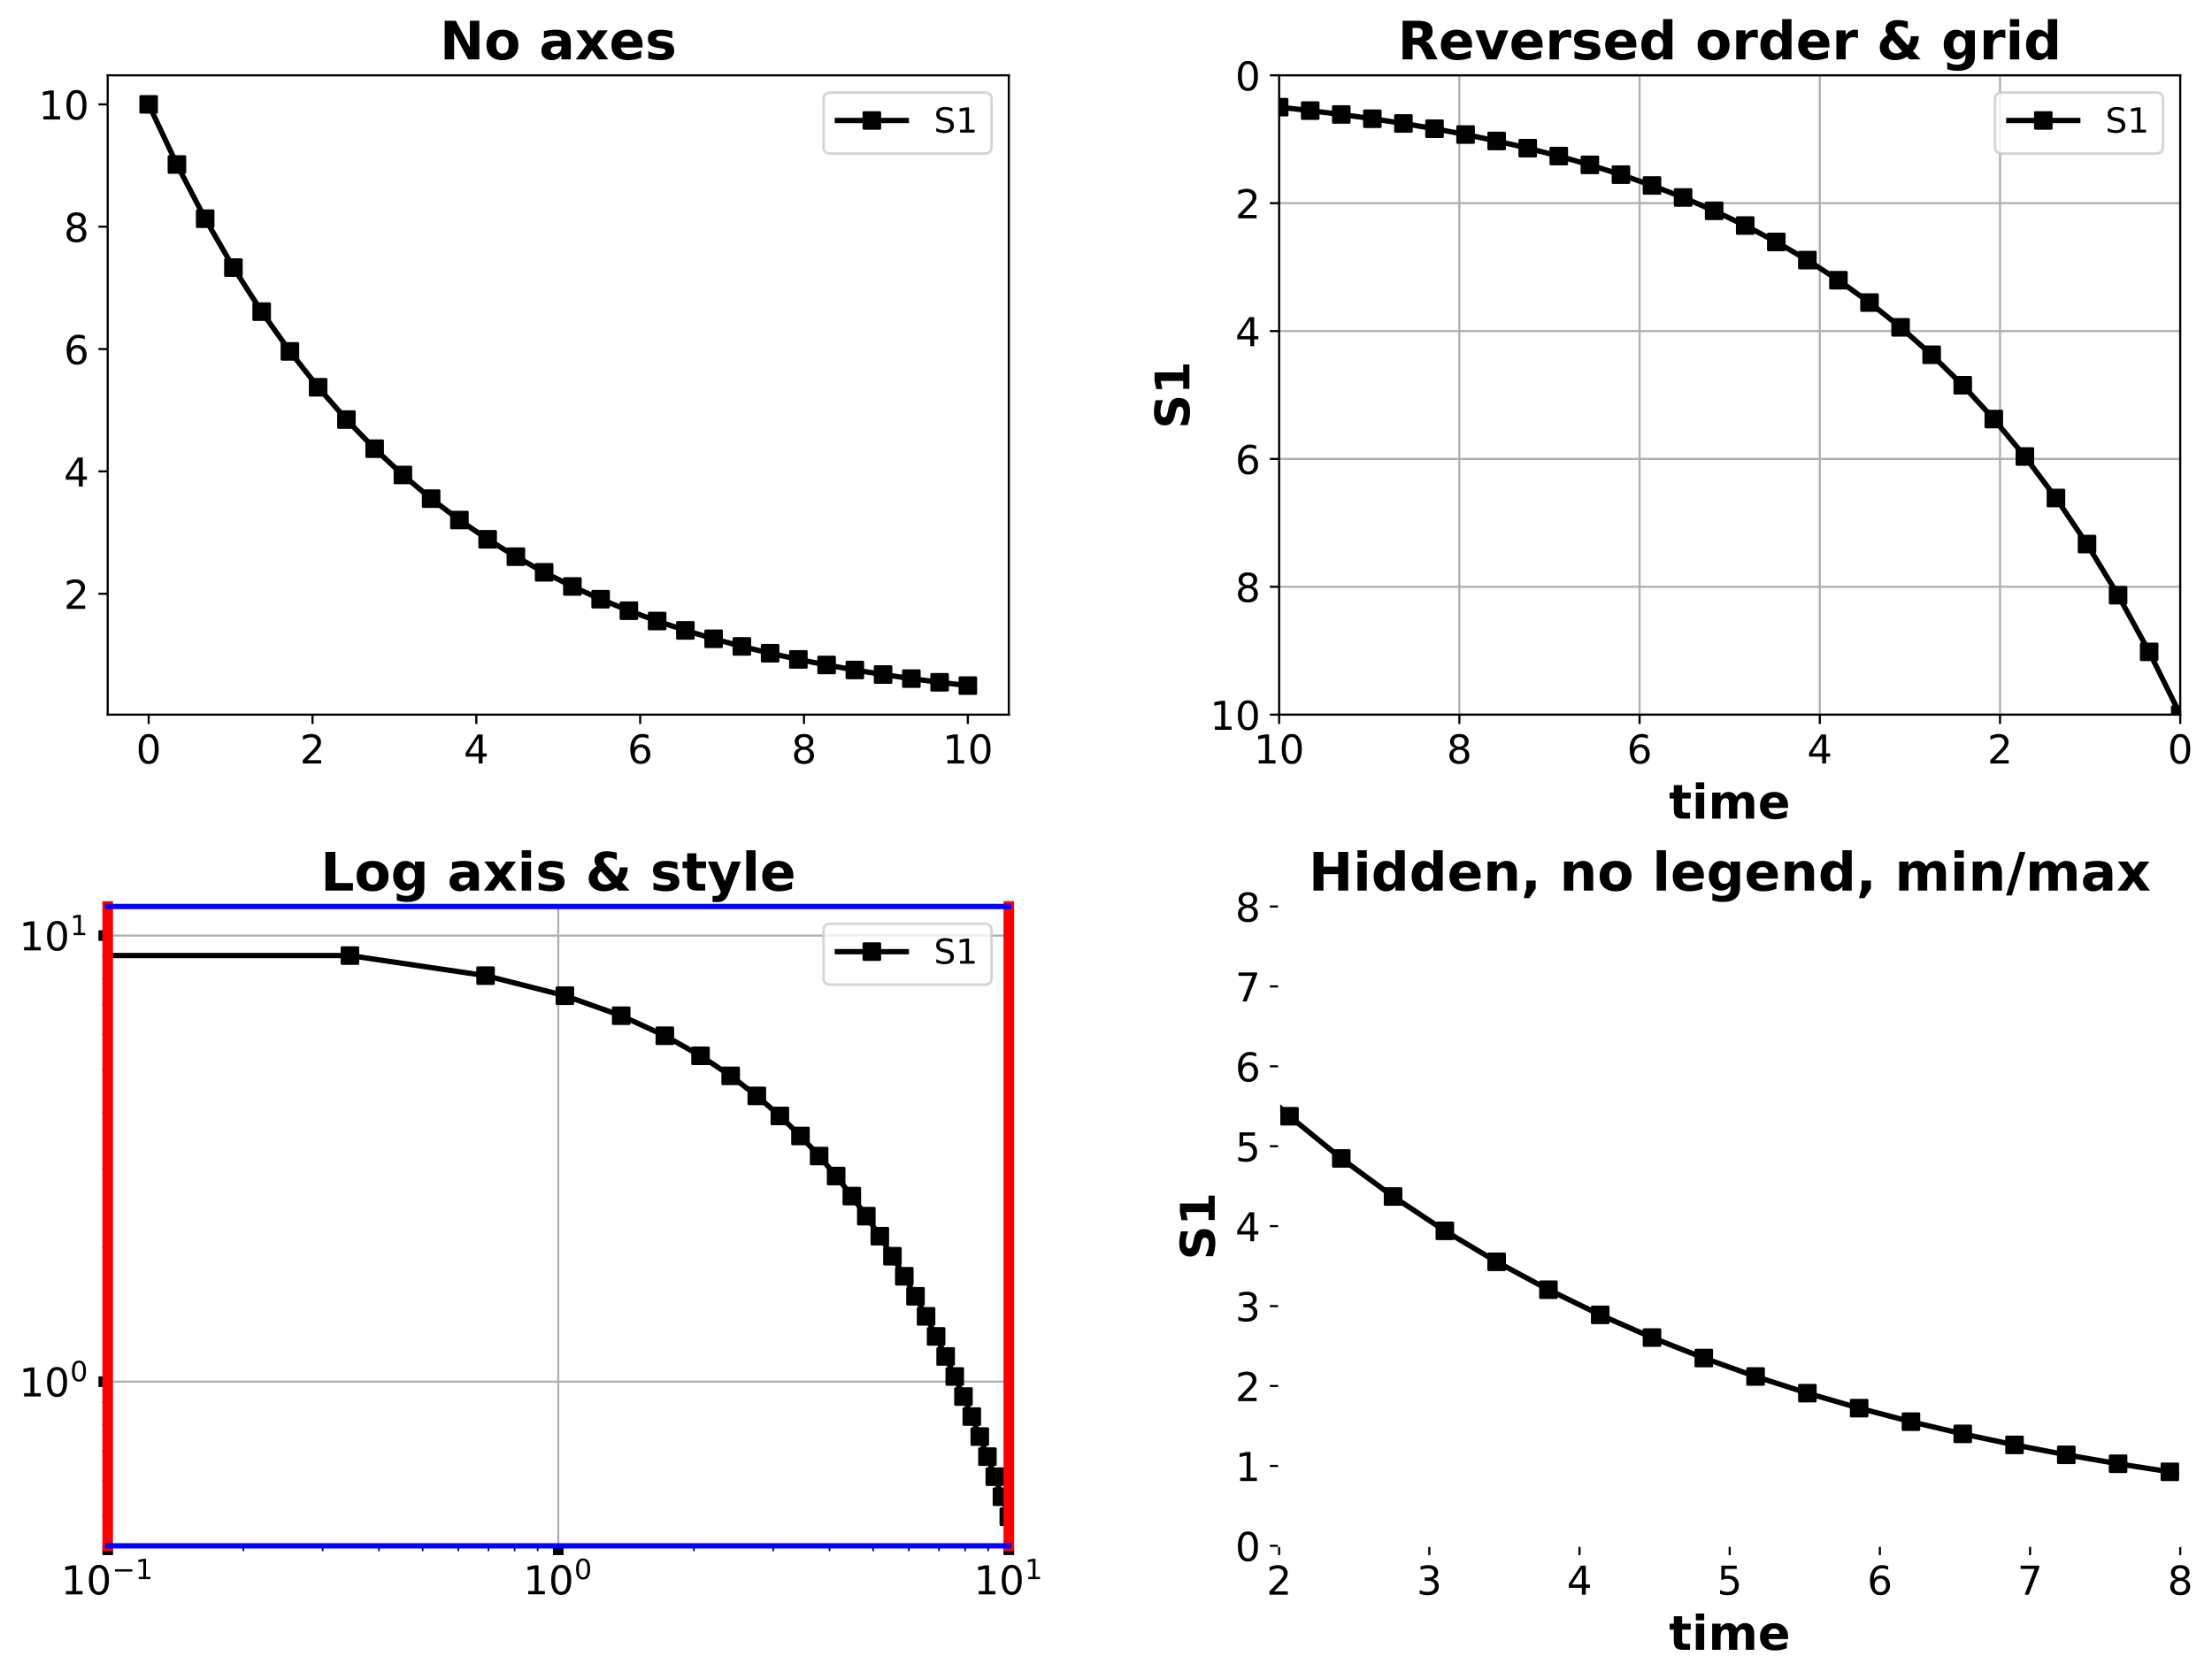 <?xml version="1.0" encoding="utf-8" standalone="no"?>
<!DOCTYPE svg PUBLIC "-//W3C//DTD SVG 1.1//EN"
  "http://www.w3.org/Graphics/SVG/1.1/DTD/svg11.dtd">
<!-- Created with matplotlib (https://matplotlib.org/) -->
<svg height="632.935pt" version="1.1" viewBox="0 0 833.772 632.935" width="833.772pt" xmlns="http://www.w3.org/2000/svg" xmlns:xlink="http://www.w3.org/1999/xlink">
 <defs>
  <style type="text/css">*{stroke-linecap:butt;stroke-linejoin:round;}</style>
 </defs>
 <g id="figure_1">
  <g id="patch_1">
   <path d="M 0 632.935 
L 833.772 632.935 
L 833.772 0 
L 0 0 
z
" style="fill:#ffffff;"/>
  </g>
  <g id="axes_1">
   <g id="patch_2">
    <path d="M 40.6 269.44 
L 380.252 269.44 
L 380.252 28.397 
L 40.6 28.397 
z
" style="fill:#ffffff;"/>
   </g>
   <g id="matplotlib.axis_1">
    <g id="xtick_1">
     <g id="line2d_1">
      <defs>
       <path d="M 0 0 
L 0 3.5 
" id="m9d0819883f" style="stroke:#000000;stroke-width:0.8;"/>
      </defs>
      <g>
       <use style="stroke:#000000;stroke-width:0.8;" x="56.039" xlink:href="#m9d0819883f" y="269.44"/>
      </g>
     </g>
     <g id="text_1">
      <!-- 0 -->
      <g transform="translate(51.267 287.838)scale(0.15 -0.15)">
       <defs>
        <path d="M 31.781 66.406 
Q 24.172 66.406 20.328 58.906 
Q 16.5 51.422 16.5 36.375 
Q 16.5 21.391 20.328 13.891 
Q 24.172 6.391 31.781 6.391 
Q 39.453 6.391 43.281 13.891 
Q 47.125 21.391 47.125 36.375 
Q 47.125 51.422 43.281 58.906 
Q 39.453 66.406 31.781 66.406 
z
M 31.781 74.219 
Q 44.047 74.219 50.516 64.516 
Q 56.984 54.828 56.984 36.375 
Q 56.984 17.969 50.516 8.266 
Q 44.047 -1.422 31.781 -1.422 
Q 19.531 -1.422 13.062 8.266 
Q 6.594 17.969 6.594 36.375 
Q 6.594 54.828 13.062 64.516 
Q 19.531 74.219 31.781 74.219 
z
" id="DejaVuSans-48"/>
       </defs>
       <use xlink:href="#DejaVuSans-48"/>
      </g>
     </g>
    </g>
    <g id="xtick_2">
     <g id="line2d_2">
      <g>
       <use style="stroke:#000000;stroke-width:0.8;" x="117.794" xlink:href="#m9d0819883f" y="269.44"/>
      </g>
     </g>
     <g id="text_2">
      <!-- 2 -->
      <g transform="translate(113.022 287.838)scale(0.15 -0.15)">
       <defs>
        <path d="M 19.188 8.297 
L 53.609 8.297 
L 53.609 0 
L 7.328 0 
L 7.328 8.297 
Q 12.938 14.109 22.625 23.891 
Q 32.328 33.688 34.812 36.531 
Q 39.547 41.844 41.422 45.531 
Q 43.312 49.219 43.312 52.781 
Q 43.312 58.594 39.234 62.25 
Q 35.156 65.922 28.609 65.922 
Q 23.969 65.922 18.812 64.312 
Q 13.672 62.703 7.812 59.422 
L 7.812 69.391 
Q 13.766 71.781 18.938 73 
Q 24.125 74.219 28.422 74.219 
Q 39.75 74.219 46.484 68.547 
Q 53.219 62.891 53.219 53.422 
Q 53.219 48.922 51.531 44.891 
Q 49.859 40.875 45.406 35.406 
Q 44.188 33.984 37.641 27.219 
Q 31.109 20.453 19.188 8.297 
z
" id="DejaVuSans-50"/>
       </defs>
       <use xlink:href="#DejaVuSans-50"/>
      </g>
     </g>
    </g>
    <g id="xtick_3">
     <g id="line2d_3">
      <g>
       <use style="stroke:#000000;stroke-width:0.8;" x="179.549" xlink:href="#m9d0819883f" y="269.44"/>
      </g>
     </g>
     <g id="text_3">
      <!-- 4 -->
      <g transform="translate(174.777 287.838)scale(0.15 -0.15)">
       <defs>
        <path d="M 37.797 64.312 
L 12.891 25.391 
L 37.797 25.391 
z
M 35.203 72.906 
L 47.609 72.906 
L 47.609 25.391 
L 58.016 25.391 
L 58.016 17.188 
L 47.609 17.188 
L 47.609 0 
L 37.797 0 
L 37.797 17.188 
L 4.891 17.188 
L 4.891 26.703 
z
" id="DejaVuSans-52"/>
       </defs>
       <use xlink:href="#DejaVuSans-52"/>
      </g>
     </g>
    </g>
    <g id="xtick_4">
     <g id="line2d_4">
      <g>
       <use style="stroke:#000000;stroke-width:0.8;" x="241.304" xlink:href="#m9d0819883f" y="269.44"/>
      </g>
     </g>
     <g id="text_4">
      <!-- 6 -->
      <g transform="translate(236.532 287.838)scale(0.15 -0.15)">
       <defs>
        <path d="M 33.016 40.375 
Q 26.375 40.375 22.484 35.828 
Q 18.609 31.297 18.609 23.391 
Q 18.609 15.531 22.484 10.953 
Q 26.375 6.391 33.016 6.391 
Q 39.656 6.391 43.531 10.953 
Q 47.406 15.531 47.406 23.391 
Q 47.406 31.297 43.531 35.828 
Q 39.656 40.375 33.016 40.375 
z
M 52.594 71.297 
L 52.594 62.312 
Q 48.875 64.062 45.094 64.984 
Q 41.312 65.922 37.594 65.922 
Q 27.828 65.922 22.672 59.328 
Q 17.531 52.734 16.797 39.406 
Q 19.672 43.656 24.016 45.922 
Q 28.375 48.188 33.594 48.188 
Q 44.578 48.188 50.953 41.516 
Q 57.328 34.859 57.328 23.391 
Q 57.328 12.156 50.688 5.359 
Q 44.047 -1.422 33.016 -1.422 
Q 20.359 -1.422 13.672 8.266 
Q 6.984 17.969 6.984 36.375 
Q 6.984 53.656 15.188 63.938 
Q 23.391 74.219 37.203 74.219 
Q 40.922 74.219 44.703 73.484 
Q 48.484 72.75 52.594 71.297 
z
" id="DejaVuSans-54"/>
       </defs>
       <use xlink:href="#DejaVuSans-54"/>
      </g>
     </g>
    </g>
    <g id="xtick_5">
     <g id="line2d_5">
      <g>
       <use style="stroke:#000000;stroke-width:0.8;" x="303.058" xlink:href="#m9d0819883f" y="269.44"/>
      </g>
     </g>
     <g id="text_5">
      <!-- 8 -->
      <g transform="translate(298.287 287.838)scale(0.15 -0.15)">
       <defs>
        <path d="M 31.781 34.625 
Q 24.75 34.625 20.719 30.859 
Q 16.703 27.094 16.703 20.516 
Q 16.703 13.922 20.719 10.156 
Q 24.75 6.391 31.781 6.391 
Q 38.812 6.391 42.859 10.172 
Q 46.922 13.969 46.922 20.516 
Q 46.922 27.094 42.891 30.859 
Q 38.875 34.625 31.781 34.625 
z
M 21.922 38.812 
Q 15.578 40.375 12.031 44.719 
Q 8.5 49.078 8.5 55.328 
Q 8.5 64.062 14.719 69.141 
Q 20.953 74.219 31.781 74.219 
Q 42.672 74.219 48.875 69.141 
Q 55.078 64.062 55.078 55.328 
Q 55.078 49.078 51.531 44.719 
Q 48 40.375 41.703 38.812 
Q 48.828 37.156 52.797 32.312 
Q 56.781 27.484 56.781 20.516 
Q 56.781 9.906 50.312 4.234 
Q 43.844 -1.422 31.781 -1.422 
Q 19.734 -1.422 13.25 4.234 
Q 6.781 9.906 6.781 20.516 
Q 6.781 27.484 10.781 32.312 
Q 14.797 37.156 21.922 38.812 
z
M 18.312 54.391 
Q 18.312 48.734 21.844 45.562 
Q 25.391 42.391 31.781 42.391 
Q 38.141 42.391 41.719 45.562 
Q 45.312 48.734 45.312 54.391 
Q 45.312 60.062 41.719 63.234 
Q 38.141 66.406 31.781 66.406 
Q 25.391 66.406 21.844 63.234 
Q 18.312 60.062 18.312 54.391 
z
" id="DejaVuSans-56"/>
       </defs>
       <use xlink:href="#DejaVuSans-56"/>
      </g>
     </g>
    </g>
    <g id="xtick_6">
     <g id="line2d_6">
      <g>
       <use style="stroke:#000000;stroke-width:0.8;" x="364.813" xlink:href="#m9d0819883f" y="269.44"/>
      </g>
     </g>
     <g id="text_6">
      <!-- 10 -->
      <g transform="translate(355.27 287.838)scale(0.15 -0.15)">
       <defs>
        <path d="M 12.406 8.297 
L 28.516 8.297 
L 28.516 63.922 
L 10.984 60.406 
L 10.984 69.391 
L 28.422 72.906 
L 38.281 72.906 
L 38.281 8.297 
L 54.391 8.297 
L 54.391 0 
L 12.406 0 
z
" id="DejaVuSans-49"/>
       </defs>
       <use xlink:href="#DejaVuSans-49"/>
       <use x="63.623" xlink:href="#DejaVuSans-48"/>
      </g>
     </g>
    </g>
   </g>
   <g id="matplotlib.axis_2">
    <g id="ytick_1">
     <g id="line2d_7">
      <defs>
       <path d="M 0 0 
L -3.5 0 
" id="m26ccf4342c" style="stroke:#000000;stroke-width:0.8;"/>
      </defs>
      <g>
       <use style="stroke:#000000;stroke-width:0.8;" x="40.6" xlink:href="#m26ccf4342c" y="223.843"/>
      </g>
     </g>
     <g id="text_7">
      <!-- 2 -->
      <g transform="translate(24.056 229.542)scale(0.15 -0.15)">
       <use xlink:href="#DejaVuSans-50"/>
      </g>
     </g>
    </g>
    <g id="ytick_2">
     <g id="line2d_8">
      <g>
       <use style="stroke:#000000;stroke-width:0.8;" x="40.6" xlink:href="#m26ccf4342c" y="177.721"/>
      </g>
     </g>
     <g id="text_8">
      <!-- 4 -->
      <g transform="translate(24.056 183.419)scale(0.15 -0.15)">
       <use xlink:href="#DejaVuSans-52"/>
      </g>
     </g>
    </g>
    <g id="ytick_3">
     <g id="line2d_9">
      <g>
       <use style="stroke:#000000;stroke-width:0.8;" x="40.6" xlink:href="#m26ccf4342c" y="131.598"/>
      </g>
     </g>
     <g id="text_9">
      <!-- 6 -->
      <g transform="translate(24.056 137.297)scale(0.15 -0.15)">
       <use xlink:href="#DejaVuSans-54"/>
      </g>
     </g>
    </g>
    <g id="ytick_4">
     <g id="line2d_10">
      <g>
       <use style="stroke:#000000;stroke-width:0.8;" x="40.6" xlink:href="#m26ccf4342c" y="85.476"/>
      </g>
     </g>
     <g id="text_10">
      <!-- 8 -->
      <g transform="translate(24.056 91.175)scale(0.15 -0.15)">
       <use xlink:href="#DejaVuSans-56"/>
      </g>
     </g>
    </g>
    <g id="ytick_5">
     <g id="line2d_11">
      <g>
       <use style="stroke:#000000;stroke-width:0.8;" x="40.6" xlink:href="#m26ccf4342c" y="39.353"/>
      </g>
     </g>
     <g id="text_11">
      <!-- 10 -->
      <g transform="translate(14.512 45.052)scale(0.15 -0.15)">
       <use xlink:href="#DejaVuSans-49"/>
       <use x="63.623" xlink:href="#DejaVuSans-48"/>
      </g>
     </g>
    </g>
   </g>
   <g id="line2d_12">
    <path clip-path="url(#p547cab8120)" d="M 56.039 39.353 
L 66.686 62.017 
L 77.334 82.454 
L 87.981 100.882 
L 98.628 117.499 
L 109.276 132.483 
L 119.923 145.994 
L 130.571 158.178 
L 141.218 169.164 
L 151.865 179.071 
L 162.513 188.004 
L 173.16 196.058 
L 183.808 203.322 
L 194.455 209.871 
L 205.102 215.777 
L 215.75 221.103 
L 226.397 225.905 
L 237.045 230.235 
L 247.692 234.14 
L 258.339 237.66 
L 268.987 240.835 
L 279.634 243.698 
L 290.282 246.28 
L 300.929 248.607 
L 311.576 250.706 
L 322.224 252.599 
L 332.871 254.306 
L 343.519 255.845 
L 354.166 257.232 
L 364.813 258.484 
" style="fill:none;stroke:#000000;stroke-linecap:square;stroke-width:2;"/>
    <defs>
     <path d="M -3 3 
L 3 3 
L 3 -3 
L -3 -3 
z
" id="m5ac9836a8b" style="stroke:#000000;stroke-linejoin:miter;"/>
    </defs>
    <g clip-path="url(#p547cab8120)">
     <use style="stroke:#000000;stroke-linejoin:miter;" x="56.039" xlink:href="#m5ac9836a8b" y="39.353"/>
     <use style="stroke:#000000;stroke-linejoin:miter;" x="66.686" xlink:href="#m5ac9836a8b" y="62.017"/>
     <use style="stroke:#000000;stroke-linejoin:miter;" x="77.334" xlink:href="#m5ac9836a8b" y="82.454"/>
     <use style="stroke:#000000;stroke-linejoin:miter;" x="87.981" xlink:href="#m5ac9836a8b" y="100.882"/>
     <use style="stroke:#000000;stroke-linejoin:miter;" x="98.628" xlink:href="#m5ac9836a8b" y="117.499"/>
     <use style="stroke:#000000;stroke-linejoin:miter;" x="109.276" xlink:href="#m5ac9836a8b" y="132.483"/>
     <use style="stroke:#000000;stroke-linejoin:miter;" x="119.923" xlink:href="#m5ac9836a8b" y="145.994"/>
     <use style="stroke:#000000;stroke-linejoin:miter;" x="130.571" xlink:href="#m5ac9836a8b" y="158.178"/>
     <use style="stroke:#000000;stroke-linejoin:miter;" x="141.218" xlink:href="#m5ac9836a8b" y="169.164"/>
     <use style="stroke:#000000;stroke-linejoin:miter;" x="151.865" xlink:href="#m5ac9836a8b" y="179.071"/>
     <use style="stroke:#000000;stroke-linejoin:miter;" x="162.513" xlink:href="#m5ac9836a8b" y="188.004"/>
     <use style="stroke:#000000;stroke-linejoin:miter;" x="173.16" xlink:href="#m5ac9836a8b" y="196.058"/>
     <use style="stroke:#000000;stroke-linejoin:miter;" x="183.808" xlink:href="#m5ac9836a8b" y="203.322"/>
     <use style="stroke:#000000;stroke-linejoin:miter;" x="194.455" xlink:href="#m5ac9836a8b" y="209.871"/>
     <use style="stroke:#000000;stroke-linejoin:miter;" x="205.102" xlink:href="#m5ac9836a8b" y="215.777"/>
     <use style="stroke:#000000;stroke-linejoin:miter;" x="215.75" xlink:href="#m5ac9836a8b" y="221.103"/>
     <use style="stroke:#000000;stroke-linejoin:miter;" x="226.397" xlink:href="#m5ac9836a8b" y="225.905"/>
     <use style="stroke:#000000;stroke-linejoin:miter;" x="237.045" xlink:href="#m5ac9836a8b" y="230.235"/>
     <use style="stroke:#000000;stroke-linejoin:miter;" x="247.692" xlink:href="#m5ac9836a8b" y="234.14"/>
     <use style="stroke:#000000;stroke-linejoin:miter;" x="258.339" xlink:href="#m5ac9836a8b" y="237.66"/>
     <use style="stroke:#000000;stroke-linejoin:miter;" x="268.987" xlink:href="#m5ac9836a8b" y="240.835"/>
     <use style="stroke:#000000;stroke-linejoin:miter;" x="279.634" xlink:href="#m5ac9836a8b" y="243.698"/>
     <use style="stroke:#000000;stroke-linejoin:miter;" x="290.282" xlink:href="#m5ac9836a8b" y="246.28"/>
     <use style="stroke:#000000;stroke-linejoin:miter;" x="300.929" xlink:href="#m5ac9836a8b" y="248.607"/>
     <use style="stroke:#000000;stroke-linejoin:miter;" x="311.576" xlink:href="#m5ac9836a8b" y="250.706"/>
     <use style="stroke:#000000;stroke-linejoin:miter;" x="322.224" xlink:href="#m5ac9836a8b" y="252.599"/>
     <use style="stroke:#000000;stroke-linejoin:miter;" x="332.871" xlink:href="#m5ac9836a8b" y="254.306"/>
     <use style="stroke:#000000;stroke-linejoin:miter;" x="343.519" xlink:href="#m5ac9836a8b" y="255.845"/>
     <use style="stroke:#000000;stroke-linejoin:miter;" x="354.166" xlink:href="#m5ac9836a8b" y="257.232"/>
     <use style="stroke:#000000;stroke-linejoin:miter;" x="364.813" xlink:href="#m5ac9836a8b" y="258.484"/>
    </g>
   </g>
   <g id="patch_3">
    <path d="M 40.6 269.44 
L 40.6 28.397 
" style="fill:none;stroke:#000000;stroke-linecap:square;stroke-linejoin:miter;stroke-width:0.8;"/>
   </g>
   <g id="patch_4">
    <path d="M 380.252 269.44 
L 380.252 28.397 
" style="fill:none;stroke:#000000;stroke-linecap:square;stroke-linejoin:miter;stroke-width:0.8;"/>
   </g>
   <g id="patch_5">
    <path d="M 40.6 269.44 
L 380.252 269.44 
" style="fill:none;stroke:#000000;stroke-linecap:square;stroke-linejoin:miter;stroke-width:0.8;"/>
   </g>
   <g id="patch_6">
    <path d="M 40.6 28.397 
L 380.252 28.397 
" style="fill:none;stroke:#000000;stroke-linecap:square;stroke-linejoin:miter;stroke-width:0.8;"/>
   </g>
   <g id="text_12">
    <!-- No axes -->
    <g transform="translate(165.773 22.397)scale(0.2 -0.2)">
     <defs>
      <path d="M 9.188 72.906 
L 30.172 72.906 
L 56.688 22.906 
L 56.688 72.906 
L 74.516 72.906 
L 74.516 0 
L 53.516 0 
L 27 50 
L 27 0 
L 9.188 0 
z
" id="DejaVuSans-Bold-78"/>
      <path d="M 34.422 43.5 
Q 28.609 43.5 25.562 39.328 
Q 22.516 35.156 22.516 27.297 
Q 22.516 19.438 25.562 15.25 
Q 28.609 11.078 34.422 11.078 
Q 40.141 11.078 43.156 15.25 
Q 46.188 19.438 46.188 27.297 
Q 46.188 35.156 43.156 39.328 
Q 40.141 43.5 34.422 43.5 
z
M 34.422 56 
Q 48.531 56 56.469 48.375 
Q 64.406 40.766 64.406 27.297 
Q 64.406 13.812 56.469 6.188 
Q 48.531 -1.422 34.422 -1.422 
Q 20.266 -1.422 12.281 6.188 
Q 4.297 13.812 4.297 27.297 
Q 4.297 40.766 12.281 48.375 
Q 20.266 56 34.422 56 
z
" id="DejaVuSans-Bold-111"/>
      <path id="DejaVuSans-Bold-32"/>
      <path d="M 32.906 24.609 
Q 27.438 24.609 24.672 22.75 
Q 21.922 20.906 21.922 17.281 
Q 21.922 13.969 24.141 12.078 
Q 26.375 10.203 30.328 10.203 
Q 35.25 10.203 38.625 13.734 
Q 42 17.281 42 22.609 
L 42 24.609 
z
M 59.625 31.203 
L 59.625 0 
L 42 0 
L 42 8.109 
Q 38.484 3.125 34.078 0.844 
Q 29.688 -1.422 23.391 -1.422 
Q 14.891 -1.422 9.594 3.531 
Q 4.297 8.5 4.297 16.406 
Q 4.297 26.031 10.906 30.516 
Q 17.531 35.016 31.688 35.016 
L 42 35.016 
L 42 36.375 
Q 42 40.531 38.719 42.453 
Q 35.453 44.391 28.516 44.391 
Q 22.906 44.391 18.062 43.266 
Q 13.234 42.141 9.078 39.891 
L 9.078 53.219 
Q 14.703 54.594 20.359 55.297 
Q 26.031 56 31.688 56 
Q 46.484 56 53.047 50.172 
Q 59.625 44.344 59.625 31.203 
z
" id="DejaVuSans-Bold-97"/>
      <path d="M 22.219 27.984 
L 2.484 54.688 
L 21 54.688 
L 32.172 38.484 
L 43.5 54.688 
L 62.016 54.688 
L 42.281 28.078 
L 62.984 0 
L 44.484 0 
L 32.172 17.281 
L 20.016 0 
L 1.516 0 
z
" id="DejaVuSans-Bold-120"/>
      <path d="M 62.984 27.484 
L 62.984 22.516 
L 22.125 22.516 
Q 22.75 16.359 26.562 13.281 
Q 30.375 10.203 37.203 10.203 
Q 42.719 10.203 48.5 11.844 
Q 54.297 13.484 60.406 16.797 
L 60.406 3.328 
Q 54.203 0.984 48 -0.219 
Q 41.797 -1.422 35.594 -1.422 
Q 20.75 -1.422 12.516 6.125 
Q 4.297 13.672 4.297 27.297 
Q 4.297 40.672 12.375 48.328 
Q 20.453 56 34.625 56 
Q 47.516 56 55.25 48.234 
Q 62.984 40.484 62.984 27.484 
z
M 45.016 33.297 
Q 45.016 38.281 42.109 41.328 
Q 39.203 44.391 34.516 44.391 
Q 29.438 44.391 26.266 41.531 
Q 23.094 38.672 22.312 33.297 
z
" id="DejaVuSans-Bold-101"/>
      <path d="M 51.125 52.984 
L 51.125 39.703 
Q 45.516 42.047 40.281 43.219 
Q 35.062 44.391 30.422 44.391 
Q 25.438 44.391 23.016 43.141 
Q 20.609 41.891 20.609 39.312 
Q 20.609 37.203 22.438 36.078 
Q 24.266 34.969 29 34.422 
L 32.078 33.984 
Q 45.516 32.281 50.141 28.375 
Q 54.781 24.469 54.781 16.109 
Q 54.781 7.375 48.328 2.969 
Q 41.891 -1.422 29.109 -1.422 
Q 23.688 -1.422 17.891 -0.562 
Q 12.109 0.297 6 2 
L 6 15.281 
Q 11.234 12.75 16.719 11.469 
Q 22.219 10.203 27.875 10.203 
Q 33.016 10.203 35.594 11.609 
Q 38.188 13.031 38.188 15.828 
Q 38.188 18.172 36.406 19.312 
Q 34.625 20.453 29.297 21.094 
L 26.219 21.484 
Q 14.547 22.953 9.859 26.906 
Q 5.172 30.859 5.172 38.922 
Q 5.172 47.609 11.125 51.797 
Q 17.094 56 29.391 56 
Q 34.234 56 39.547 55.266 
Q 44.875 54.547 51.125 52.984 
z
" id="DejaVuSans-Bold-115"/>
     </defs>
     <use xlink:href="#DejaVuSans-Bold-78"/>
     <use x="83.691" xlink:href="#DejaVuSans-Bold-111"/>
     <use x="152.393" xlink:href="#DejaVuSans-Bold-32"/>
     <use x="187.207" xlink:href="#DejaVuSans-Bold-97"/>
     <use x="254.688" xlink:href="#DejaVuSans-Bold-120"/>
     <use x="319.189" xlink:href="#DejaVuSans-Bold-101"/>
     <use x="387.012" xlink:href="#DejaVuSans-Bold-115"/>
    </g>
   </g>
   <g id="legend_1">
    <g id="patch_7">
     <path d="M 313.028 57.878 
L 371.152 57.878 
Q 373.752 57.878 373.752 55.278 
L 373.752 37.497 
Q 373.752 34.897 371.152 34.897 
L 313.028 34.897 
Q 310.428 34.897 310.428 37.497 
L 310.428 55.278 
Q 310.428 57.878 313.028 57.878 
z
" style="fill:#ffffff;opacity:0.8;stroke:#cccccc;stroke-linejoin:miter;"/>
    </g>
    <g id="line2d_13">
     <path d="M 315.628 45.425 
L 341.628 45.425 
" style="fill:none;stroke:#000000;stroke-linecap:square;stroke-width:2;"/>
    </g>
    <g id="line2d_14">
     <g>
      <use style="stroke:#000000;stroke-linejoin:miter;" x="328.628" xlink:href="#m5ac9836a8b" y="45.425"/>
     </g>
    </g>
    <g id="text_13">
     <!-- S1 -->
     <g transform="translate(352.028 49.975)scale(0.13 -0.13)">
      <defs>
       <path d="M 53.516 70.516 
L 53.516 60.891 
Q 47.906 63.578 42.922 64.891 
Q 37.938 66.219 33.297 66.219 
Q 25.25 66.219 20.875 63.094 
Q 16.5 59.969 16.5 54.203 
Q 16.5 49.359 19.406 46.891 
Q 22.312 44.438 30.422 42.922 
L 36.375 41.703 
Q 47.406 39.594 52.656 34.297 
Q 57.906 29 57.906 20.125 
Q 57.906 9.516 50.797 4.047 
Q 43.703 -1.422 29.984 -1.422 
Q 24.812 -1.422 18.969 -0.25 
Q 13.141 0.922 6.891 3.219 
L 6.891 13.375 
Q 12.891 10.016 18.656 8.297 
Q 24.422 6.594 29.984 6.594 
Q 38.422 6.594 43.016 9.906 
Q 47.609 13.234 47.609 19.391 
Q 47.609 24.75 44.312 27.781 
Q 41.016 30.812 33.5 32.328 
L 27.484 33.5 
Q 16.453 35.688 11.516 40.375 
Q 6.594 45.062 6.594 53.422 
Q 6.594 63.094 13.406 68.656 
Q 20.219 74.219 32.172 74.219 
Q 37.312 74.219 42.625 73.281 
Q 47.953 72.359 53.516 70.516 
z
" id="DejaVuSans-83"/>
      </defs>
      <use xlink:href="#DejaVuSans-83"/>
      <use x="63.477" xlink:href="#DejaVuSans-49"/>
     </g>
    </g>
   </g>
  </g>
  <g id="axes_2">
   <g id="patch_8">
    <path d="M 482.148 269.44 
L 821.8 269.44 
L 821.8 28.397 
L 482.148 28.397 
z
" style="fill:#ffffff;"/>
   </g>
   <g id="matplotlib.axis_3">
    <g id="xtick_7">
     <g id="line2d_15">
      <path clip-path="url(#p716792e8f0)" d="M 821.8 269.44 
L 821.8 28.397 
" style="fill:none;stroke:#b0b0b0;stroke-linecap:square;stroke-width:0.8;"/>
     </g>
     <g id="line2d_16">
      <g>
       <use style="stroke:#000000;stroke-width:0.8;" x="821.8" xlink:href="#m9d0819883f" y="269.44"/>
      </g>
     </g>
     <g id="text_14">
      <!-- 0 -->
      <g transform="translate(817.028 287.838)scale(0.15 -0.15)">
       <use xlink:href="#DejaVuSans-48"/>
      </g>
     </g>
    </g>
    <g id="xtick_8">
     <g id="line2d_17">
      <path clip-path="url(#p716792e8f0)" d="M 753.87 269.44 
L 753.87 28.397 
" style="fill:none;stroke:#b0b0b0;stroke-linecap:square;stroke-width:0.8;"/>
     </g>
     <g id="line2d_18">
      <g>
       <use style="stroke:#000000;stroke-width:0.8;" x="753.87" xlink:href="#m9d0819883f" y="269.44"/>
      </g>
     </g>
     <g id="text_15">
      <!-- 2 -->
      <g transform="translate(749.098 287.838)scale(0.15 -0.15)">
       <use xlink:href="#DejaVuSans-50"/>
      </g>
     </g>
    </g>
    <g id="xtick_9">
     <g id="line2d_19">
      <path clip-path="url(#p716792e8f0)" d="M 685.939 269.44 
L 685.939 28.397 
" style="fill:none;stroke:#b0b0b0;stroke-linecap:square;stroke-width:0.8;"/>
     </g>
     <g id="line2d_20">
      <g>
       <use style="stroke:#000000;stroke-width:0.8;" x="685.939" xlink:href="#m9d0819883f" y="269.44"/>
      </g>
     </g>
     <g id="text_16">
      <!-- 4 -->
      <g transform="translate(681.167 287.838)scale(0.15 -0.15)">
       <use xlink:href="#DejaVuSans-52"/>
      </g>
     </g>
    </g>
    <g id="xtick_10">
     <g id="line2d_21">
      <path clip-path="url(#p716792e8f0)" d="M 618.009 269.44 
L 618.009 28.397 
" style="fill:none;stroke:#b0b0b0;stroke-linecap:square;stroke-width:0.8;"/>
     </g>
     <g id="line2d_22">
      <g>
       <use style="stroke:#000000;stroke-width:0.8;" x="618.009" xlink:href="#m9d0819883f" y="269.44"/>
      </g>
     </g>
     <g id="text_17">
      <!-- 6 -->
      <g transform="translate(613.237 287.838)scale(0.15 -0.15)">
       <use xlink:href="#DejaVuSans-54"/>
      </g>
     </g>
    </g>
    <g id="xtick_11">
     <g id="line2d_23">
      <path clip-path="url(#p716792e8f0)" d="M 550.078 269.44 
L 550.078 28.397 
" style="fill:none;stroke:#b0b0b0;stroke-linecap:square;stroke-width:0.8;"/>
     </g>
     <g id="line2d_24">
      <g>
       <use style="stroke:#000000;stroke-width:0.8;" x="550.078" xlink:href="#m9d0819883f" y="269.44"/>
      </g>
     </g>
     <g id="text_18">
      <!-- 8 -->
      <g transform="translate(545.306 287.838)scale(0.15 -0.15)">
       <use xlink:href="#DejaVuSans-56"/>
      </g>
     </g>
    </g>
    <g id="xtick_12">
     <g id="line2d_25">
      <path clip-path="url(#p716792e8f0)" d="M 482.148 269.44 
L 482.148 28.397 
" style="fill:none;stroke:#b0b0b0;stroke-linecap:square;stroke-width:0.8;"/>
     </g>
     <g id="line2d_26">
      <g>
       <use style="stroke:#000000;stroke-width:0.8;" x="482.148" xlink:href="#m9d0819883f" y="269.44"/>
      </g>
     </g>
     <g id="text_19">
      <!-- 10 -->
      <g transform="translate(472.604 287.838)scale(0.15 -0.15)">
       <use xlink:href="#DejaVuSans-49"/>
       <use x="63.623" xlink:href="#DejaVuSans-48"/>
      </g>
     </g>
    </g>
    <g id="text_20">
     <!-- time -->
     <g transform="translate(629.104 308.635)scale(0.18 -0.18)">
      <defs>
       <path d="M 27.484 70.219 
L 27.484 54.688 
L 45.516 54.688 
L 45.516 42.188 
L 27.484 42.188 
L 27.484 19 
Q 27.484 15.188 29 13.844 
Q 30.516 12.5 35.016 12.5 
L 44 12.5 
L 44 0 
L 29 0 
Q 18.656 0 14.328 4.312 
Q 10.016 8.641 10.016 19 
L 10.016 42.188 
L 1.312 42.188 
L 1.312 54.688 
L 10.016 54.688 
L 10.016 70.219 
z
" id="DejaVuSans-Bold-116"/>
       <path d="M 8.406 54.688 
L 25.875 54.688 
L 25.875 0 
L 8.406 0 
z
M 8.406 75.984 
L 25.875 75.984 
L 25.875 61.719 
L 8.406 61.719 
z
" id="DejaVuSans-Bold-105"/>
       <path d="M 59.078 45.609 
Q 62.406 50.688 66.969 53.344 
Q 71.531 56 77 56 
Q 86.422 56 91.359 50.188 
Q 96.297 44.391 96.297 33.297 
L 96.297 0 
L 78.719 0 
L 78.719 28.516 
Q 78.766 29.156 78.781 29.828 
Q 78.812 30.516 78.812 31.781 
Q 78.812 37.594 77.094 40.203 
Q 75.391 42.828 71.578 42.828 
Q 66.609 42.828 63.891 38.719 
Q 61.188 34.625 61.078 26.859 
L 61.078 0 
L 43.5 0 
L 43.5 28.516 
Q 43.5 37.594 41.938 40.203 
Q 40.375 42.828 36.375 42.828 
Q 31.344 42.828 28.609 38.703 
Q 25.875 34.578 25.875 26.906 
L 25.875 0 
L 8.297 0 
L 8.297 54.688 
L 25.875 54.688 
L 25.875 46.688 
Q 29.109 51.312 33.281 53.656 
Q 37.453 56 42.484 56 
Q 48.141 56 52.484 53.266 
Q 56.844 50.531 59.078 45.609 
z
" id="DejaVuSans-Bold-109"/>
      </defs>
      <use xlink:href="#DejaVuSans-Bold-116"/>
      <use x="47.803" xlink:href="#DejaVuSans-Bold-105"/>
      <use x="82.08" xlink:href="#DejaVuSans-Bold-109"/>
      <use x="186.279" xlink:href="#DejaVuSans-Bold-101"/>
     </g>
    </g>
   </g>
   <g id="matplotlib.axis_4">
    <g id="ytick_6">
     <g id="line2d_27">
      <path clip-path="url(#p716792e8f0)" d="M 482.148 28.397 
L 821.8 28.397 
" style="fill:none;stroke:#b0b0b0;stroke-linecap:square;stroke-width:0.8;"/>
     </g>
     <g id="line2d_28">
      <g>
       <use style="stroke:#000000;stroke-width:0.8;" x="482.148" xlink:href="#m26ccf4342c" y="28.397"/>
      </g>
     </g>
     <g id="text_21">
      <!-- 0 -->
      <g transform="translate(465.604 34.096)scale(0.15 -0.15)">
       <use xlink:href="#DejaVuSans-48"/>
      </g>
     </g>
    </g>
    <g id="ytick_7">
     <g id="line2d_29">
      <path clip-path="url(#p716792e8f0)" d="M 482.148 76.606 
L 821.8 76.606 
" style="fill:none;stroke:#b0b0b0;stroke-linecap:square;stroke-width:0.8;"/>
     </g>
     <g id="line2d_30">
      <g>
       <use style="stroke:#000000;stroke-width:0.8;" x="482.148" xlink:href="#m26ccf4342c" y="76.606"/>
      </g>
     </g>
     <g id="text_22">
      <!-- 2 -->
      <g transform="translate(465.604 82.304)scale(0.15 -0.15)">
       <use xlink:href="#DejaVuSans-50"/>
      </g>
     </g>
    </g>
    <g id="ytick_8">
     <g id="line2d_31">
      <path clip-path="url(#p716792e8f0)" d="M 482.148 124.814 
L 821.8 124.814 
" style="fill:none;stroke:#b0b0b0;stroke-linecap:square;stroke-width:0.8;"/>
     </g>
     <g id="line2d_32">
      <g>
       <use style="stroke:#000000;stroke-width:0.8;" x="482.148" xlink:href="#m26ccf4342c" y="124.814"/>
      </g>
     </g>
     <g id="text_23">
      <!-- 4 -->
      <g transform="translate(465.604 130.513)scale(0.15 -0.15)">
       <use xlink:href="#DejaVuSans-52"/>
      </g>
     </g>
    </g>
    <g id="ytick_9">
     <g id="line2d_33">
      <path clip-path="url(#p716792e8f0)" d="M 482.148 173.023 
L 821.8 173.023 
" style="fill:none;stroke:#b0b0b0;stroke-linecap:square;stroke-width:0.8;"/>
     </g>
     <g id="line2d_34">
      <g>
       <use style="stroke:#000000;stroke-width:0.8;" x="482.148" xlink:href="#m26ccf4342c" y="173.023"/>
      </g>
     </g>
     <g id="text_24">
      <!-- 6 -->
      <g transform="translate(465.604 178.722)scale(0.15 -0.15)">
       <use xlink:href="#DejaVuSans-54"/>
      </g>
     </g>
    </g>
    <g id="ytick_10">
     <g id="line2d_35">
      <path clip-path="url(#p716792e8f0)" d="M 482.148 221.232 
L 821.8 221.232 
" style="fill:none;stroke:#b0b0b0;stroke-linecap:square;stroke-width:0.8;"/>
     </g>
     <g id="line2d_36">
      <g>
       <use style="stroke:#000000;stroke-width:0.8;" x="482.148" xlink:href="#m26ccf4342c" y="221.232"/>
      </g>
     </g>
     <g id="text_25">
      <!-- 8 -->
      <g transform="translate(465.604 226.93)scale(0.15 -0.15)">
       <use xlink:href="#DejaVuSans-56"/>
      </g>
     </g>
    </g>
    <g id="ytick_11">
     <g id="line2d_37">
      <path clip-path="url(#p716792e8f0)" d="M 482.148 269.44 
L 821.8 269.44 
" style="fill:none;stroke:#b0b0b0;stroke-linecap:square;stroke-width:0.8;"/>
     </g>
     <g id="line2d_38">
      <g>
       <use style="stroke:#000000;stroke-width:0.8;" x="482.148" xlink:href="#m26ccf4342c" y="269.44"/>
      </g>
     </g>
     <g id="text_26">
      <!-- 10 -->
      <g transform="translate(456.06 275.139)scale(0.15 -0.15)">
       <use xlink:href="#DejaVuSans-49"/>
       <use x="63.623" xlink:href="#DejaVuSans-48"/>
      </g>
     </g>
    </g>
    <g id="text_27">
     <!-- S1 -->
     <g transform="translate(448.317 161.662)rotate(-90)scale(0.18 -0.18)">
      <defs>
       <path d="M 59.906 70.609 
L 59.906 55.172 
Q 53.906 57.859 48.188 59.219 
Q 42.484 60.594 37.406 60.594 
Q 30.672 60.594 27.438 58.734 
Q 24.219 56.891 24.219 52.984 
Q 24.219 50.047 26.391 48.406 
Q 28.562 46.781 34.281 45.609 
L 42.281 44 
Q 54.438 41.547 59.562 36.562 
Q 64.703 31.594 64.703 22.406 
Q 64.703 10.359 57.547 4.469 
Q 50.391 -1.422 35.688 -1.422 
Q 28.766 -1.422 21.781 -0.094 
Q 14.797 1.219 7.812 3.812 
L 7.812 19.672 
Q 14.797 15.969 21.312 14.078 
Q 27.828 12.203 33.891 12.203 
Q 40.047 12.203 43.312 14.25 
Q 46.578 16.312 46.578 20.125 
Q 46.578 23.531 44.359 25.391 
Q 42.141 27.25 35.5 28.719 
L 28.219 30.328 
Q 17.281 32.672 12.219 37.797 
Q 7.172 42.922 7.172 51.609 
Q 7.172 62.5 14.203 68.359 
Q 21.234 74.219 34.422 74.219 
Q 40.438 74.219 46.781 73.312 
Q 53.125 72.406 59.906 70.609 
z
" id="DejaVuSans-Bold-83"/>
       <path d="M 11.719 12.984 
L 28.328 12.984 
L 28.328 60.109 
L 11.281 56.594 
L 11.281 69.391 
L 28.219 72.906 
L 46.094 72.906 
L 46.094 12.984 
L 62.703 12.984 
L 62.703 0 
L 11.719 0 
z
" id="DejaVuSans-Bold-49"/>
      </defs>
      <use xlink:href="#DejaVuSans-Bold-83"/>
      <use x="72.021" xlink:href="#DejaVuSans-Bold-49"/>
     </g>
    </g>
   </g>
   <g id="line2d_39">
    <path clip-path="url(#p716792e8f0)" d="M 821.8 269.44 
L 810.088 245.751 
L 798.376 224.39 
L 786.664 205.129 
L 774.951 187.76 
L 763.239 172.098 
L 751.527 157.975 
L 739.815 145.241 
L 728.103 133.758 
L 716.391 123.403 
L 704.679 114.066 
L 692.966 105.647 
L 681.254 98.055 
L 669.542 91.209 
L 657.83 85.036 
L 646.118 79.47 
L 634.406 74.45 
L 622.694 69.924 
L 610.981 65.843 
L 599.269 62.163 
L 587.557 58.845 
L 575.845 55.852 
L 564.133 53.154 
L 552.421 50.721 
L 540.709 48.527 
L 528.996 46.549 
L 517.284 44.765 
L 505.572 43.156 
L 493.86 41.706 
L 482.148 40.398 
" style="fill:none;stroke:#000000;stroke-linecap:square;stroke-width:2;"/>
    <g clip-path="url(#p716792e8f0)">
     <use style="stroke:#000000;stroke-linejoin:miter;" x="821.8" xlink:href="#m5ac9836a8b" y="269.44"/>
     <use style="stroke:#000000;stroke-linejoin:miter;" x="810.088" xlink:href="#m5ac9836a8b" y="245.751"/>
     <use style="stroke:#000000;stroke-linejoin:miter;" x="798.376" xlink:href="#m5ac9836a8b" y="224.39"/>
     <use style="stroke:#000000;stroke-linejoin:miter;" x="786.664" xlink:href="#m5ac9836a8b" y="205.129"/>
     <use style="stroke:#000000;stroke-linejoin:miter;" x="774.951" xlink:href="#m5ac9836a8b" y="187.76"/>
     <use style="stroke:#000000;stroke-linejoin:miter;" x="763.239" xlink:href="#m5ac9836a8b" y="172.098"/>
     <use style="stroke:#000000;stroke-linejoin:miter;" x="751.527" xlink:href="#m5ac9836a8b" y="157.975"/>
     <use style="stroke:#000000;stroke-linejoin:miter;" x="739.815" xlink:href="#m5ac9836a8b" y="145.241"/>
     <use style="stroke:#000000;stroke-linejoin:miter;" x="728.103" xlink:href="#m5ac9836a8b" y="133.758"/>
     <use style="stroke:#000000;stroke-linejoin:miter;" x="716.391" xlink:href="#m5ac9836a8b" y="123.403"/>
     <use style="stroke:#000000;stroke-linejoin:miter;" x="704.679" xlink:href="#m5ac9836a8b" y="114.066"/>
     <use style="stroke:#000000;stroke-linejoin:miter;" x="692.966" xlink:href="#m5ac9836a8b" y="105.647"/>
     <use style="stroke:#000000;stroke-linejoin:miter;" x="681.254" xlink:href="#m5ac9836a8b" y="98.055"/>
     <use style="stroke:#000000;stroke-linejoin:miter;" x="669.542" xlink:href="#m5ac9836a8b" y="91.209"/>
     <use style="stroke:#000000;stroke-linejoin:miter;" x="657.83" xlink:href="#m5ac9836a8b" y="85.036"/>
     <use style="stroke:#000000;stroke-linejoin:miter;" x="646.118" xlink:href="#m5ac9836a8b" y="79.47"/>
     <use style="stroke:#000000;stroke-linejoin:miter;" x="634.406" xlink:href="#m5ac9836a8b" y="74.45"/>
     <use style="stroke:#000000;stroke-linejoin:miter;" x="622.694" xlink:href="#m5ac9836a8b" y="69.924"/>
     <use style="stroke:#000000;stroke-linejoin:miter;" x="610.981" xlink:href="#m5ac9836a8b" y="65.843"/>
     <use style="stroke:#000000;stroke-linejoin:miter;" x="599.269" xlink:href="#m5ac9836a8b" y="62.163"/>
     <use style="stroke:#000000;stroke-linejoin:miter;" x="587.557" xlink:href="#m5ac9836a8b" y="58.845"/>
     <use style="stroke:#000000;stroke-linejoin:miter;" x="575.845" xlink:href="#m5ac9836a8b" y="55.852"/>
     <use style="stroke:#000000;stroke-linejoin:miter;" x="564.133" xlink:href="#m5ac9836a8b" y="53.154"/>
     <use style="stroke:#000000;stroke-linejoin:miter;" x="552.421" xlink:href="#m5ac9836a8b" y="50.721"/>
     <use style="stroke:#000000;stroke-linejoin:miter;" x="540.709" xlink:href="#m5ac9836a8b" y="48.527"/>
     <use style="stroke:#000000;stroke-linejoin:miter;" x="528.996" xlink:href="#m5ac9836a8b" y="46.549"/>
     <use style="stroke:#000000;stroke-linejoin:miter;" x="517.284" xlink:href="#m5ac9836a8b" y="44.765"/>
     <use style="stroke:#000000;stroke-linejoin:miter;" x="505.572" xlink:href="#m5ac9836a8b" y="43.156"/>
     <use style="stroke:#000000;stroke-linejoin:miter;" x="493.86" xlink:href="#m5ac9836a8b" y="41.706"/>
     <use style="stroke:#000000;stroke-linejoin:miter;" x="482.148" xlink:href="#m5ac9836a8b" y="40.398"/>
    </g>
   </g>
   <g id="patch_9">
    <path d="M 482.148 269.44 
L 482.148 28.397 
" style="fill:none;stroke:#000000;stroke-linecap:square;stroke-linejoin:miter;stroke-width:0.8;"/>
   </g>
   <g id="patch_10">
    <path d="M 821.8 269.44 
L 821.8 28.397 
" style="fill:none;stroke:#000000;stroke-linecap:square;stroke-linejoin:miter;stroke-width:0.8;"/>
   </g>
   <g id="patch_11">
    <path d="M 482.148 269.44 
L 821.8 269.44 
" style="fill:none;stroke:#000000;stroke-linecap:square;stroke-linejoin:miter;stroke-width:0.8;"/>
   </g>
   <g id="patch_12">
    <path d="M 482.148 28.397 
L 821.8 28.397 
" style="fill:none;stroke:#000000;stroke-linecap:square;stroke-linejoin:miter;stroke-width:0.8;"/>
   </g>
   <g id="text_28">
    <!-- Reversed order &amp; grid -->
    <g transform="translate(526.854 22.397)scale(0.2 -0.2)">
     <defs>
      <path d="M 35.891 40.578 
Q 41.797 40.578 44.359 42.766 
Q 46.922 44.969 46.922 50 
Q 46.922 54.984 44.359 57.125 
Q 41.797 59.281 35.891 59.281 
L 27.984 59.281 
L 27.984 40.578 
z
M 27.984 27.594 
L 27.984 0 
L 9.188 0 
L 9.188 72.906 
L 37.891 72.906 
Q 52.297 72.906 59 68.062 
Q 65.719 63.234 65.719 52.781 
Q 65.719 45.562 62.219 40.922 
Q 58.734 36.281 51.703 34.078 
Q 55.562 33.203 58.609 30.094 
Q 61.672 27 64.797 20.703 
L 75 0 
L 54.984 0 
L 46.094 18.109 
Q 43.406 23.578 40.641 25.578 
Q 37.891 27.594 33.297 27.594 
z
" id="DejaVuSans-Bold-82"/>
      <path d="M 1.516 54.688 
L 19 54.688 
L 32.625 16.891 
L 46.188 54.688 
L 63.719 54.688 
L 42.188 0 
L 23 0 
z
" id="DejaVuSans-Bold-118"/>
      <path d="M 49.031 39.797 
Q 46.734 40.875 44.453 41.375 
Q 42.188 41.891 39.891 41.891 
Q 33.156 41.891 29.516 37.562 
Q 25.875 33.25 25.875 25.203 
L 25.875 0 
L 8.406 0 
L 8.406 54.688 
L 25.875 54.688 
L 25.875 45.703 
Q 29.25 51.078 33.609 53.531 
Q 37.984 56 44.094 56 
Q 44.969 56 45.984 55.922 
Q 47.016 55.859 48.969 55.609 
z
" id="DejaVuSans-Bold-114"/>
      <path d="M 45.609 46.688 
L 45.609 75.984 
L 63.188 75.984 
L 63.188 0 
L 45.609 0 
L 45.609 7.906 
Q 42 3.078 37.641 0.828 
Q 33.297 -1.422 27.594 -1.422 
Q 17.484 -1.422 10.984 6.609 
Q 4.5 14.656 4.5 27.297 
Q 4.5 39.938 10.984 47.969 
Q 17.484 56 27.594 56 
Q 33.25 56 37.625 53.734 
Q 42 51.469 45.609 46.688 
z
M 34.078 11.281 
Q 39.703 11.281 42.656 15.375 
Q 45.609 19.484 45.609 27.297 
Q 45.609 35.109 42.656 39.203 
Q 39.703 43.312 34.078 43.312 
Q 28.516 43.312 25.562 39.203 
Q 22.609 35.109 22.609 27.297 
Q 22.609 19.484 25.562 15.375 
Q 28.516 11.281 34.078 11.281 
z
" id="DejaVuSans-Bold-100"/>
      <path d="M 39.016 48.391 
L 58.984 26.422 
Q 61.578 29.828 62.922 34.078 
Q 64.266 38.328 64.5 43.703 
L 79.688 43.703 
Q 78.953 34.812 76.234 27.875 
Q 73.531 20.953 68.703 15.719 
L 83.016 0 
L 62.312 0 
L 57.516 5.328 
Q 52.391 1.906 46.719 0.234 
Q 41.062 -1.422 34.719 -1.422 
Q 21.875 -1.422 13.938 5.344 
Q 6 12.109 6 22.797 
Q 6 29.938 9.484 35.422 
Q 12.984 40.922 20.906 46.094 
Q 18.844 48.688 17.859 51.266 
Q 16.891 53.859 16.891 56.688 
Q 16.891 64.656 23.094 69.438 
Q 29.297 74.219 39.594 74.219 
Q 44.047 74.219 48.844 73.5 
Q 53.656 72.797 58.891 71.391 
L 58.891 57.812 
Q 54.297 60.156 50.188 61.281 
Q 46.094 62.406 42.188 62.406 
Q 38.422 62.406 36.344 60.953 
Q 34.281 59.516 34.281 56.891 
Q 34.281 55.219 35.469 53.094 
Q 36.672 50.984 39.016 48.391 
z
M 29.297 36.281 
Q 26.125 33.984 24.516 31.078 
Q 22.906 28.172 22.906 24.703 
Q 22.906 19.094 27.047 15.141 
Q 31.203 11.188 37.016 11.188 
Q 40.281 11.188 43.109 12.188 
Q 45.953 13.188 48.391 15.188 
z
" id="DejaVuSans-Bold-38"/>
      <path d="M 45.609 9.281 
Q 42 4.5 37.641 2.25 
Q 33.297 0 27.594 0 
Q 17.578 0 11.031 7.875 
Q 4.5 15.766 4.5 27.984 
Q 4.5 40.234 11.031 48.062 
Q 17.578 55.906 27.594 55.906 
Q 33.297 55.906 37.641 53.656 
Q 42 51.422 45.609 46.578 
L 45.609 54.688 
L 63.188 54.688 
L 63.188 5.516 
Q 63.188 -7.672 54.859 -14.625 
Q 46.531 -21.578 30.719 -21.578 
Q 25.594 -21.578 20.797 -20.797 
Q 16.016 -20.016 11.188 -18.406 
L 11.188 -4.781 
Q 15.766 -7.422 20.156 -8.719 
Q 24.562 -10.016 29 -10.016 
Q 37.594 -10.016 41.594 -6.25 
Q 45.609 -2.484 45.609 5.516 
z
M 34.078 43.312 
Q 28.656 43.312 25.625 39.297 
Q 22.609 35.297 22.609 27.984 
Q 22.609 20.453 25.531 16.578 
Q 28.469 12.703 34.078 12.703 
Q 39.547 12.703 42.578 16.703 
Q 45.609 20.703 45.609 27.984 
Q 45.609 35.297 42.578 39.297 
Q 39.547 43.312 34.078 43.312 
z
" id="DejaVuSans-Bold-103"/>
     </defs>
     <use xlink:href="#DejaVuSans-Bold-82"/>
     <use x="77.002" xlink:href="#DejaVuSans-Bold-101"/>
     <use x="144.824" xlink:href="#DejaVuSans-Bold-118"/>
     <use x="210.01" xlink:href="#DejaVuSans-Bold-101"/>
     <use x="277.832" xlink:href="#DejaVuSans-Bold-114"/>
     <use x="327.148" xlink:href="#DejaVuSans-Bold-115"/>
     <use x="386.67" xlink:href="#DejaVuSans-Bold-101"/>
     <use x="454.492" xlink:href="#DejaVuSans-Bold-100"/>
     <use x="526.074" xlink:href="#DejaVuSans-Bold-32"/>
     <use x="560.889" xlink:href="#DejaVuSans-Bold-111"/>
     <use x="629.59" xlink:href="#DejaVuSans-Bold-114"/>
     <use x="678.906" xlink:href="#DejaVuSans-Bold-100"/>
     <use x="750.488" xlink:href="#DejaVuSans-Bold-101"/>
     <use x="818.311" xlink:href="#DejaVuSans-Bold-114"/>
     <use x="867.627" xlink:href="#DejaVuSans-Bold-32"/>
     <use x="902.441" xlink:href="#DejaVuSans-Bold-38"/>
     <use x="989.648" xlink:href="#DejaVuSans-Bold-32"/>
     <use x="1024.463" xlink:href="#DejaVuSans-Bold-103"/>
     <use x="1096.045" xlink:href="#DejaVuSans-Bold-114"/>
     <use x="1145.361" xlink:href="#DejaVuSans-Bold-105"/>
     <use x="1179.639" xlink:href="#DejaVuSans-Bold-100"/>
    </g>
   </g>
   <g id="legend_2">
    <g id="patch_13">
     <path d="M 754.576 57.878 
L 812.7 57.878 
Q 815.3 57.878 815.3 55.278 
L 815.3 37.497 
Q 815.3 34.897 812.7 34.897 
L 754.576 34.897 
Q 751.976 34.897 751.976 37.497 
L 751.976 55.278 
Q 751.976 57.878 754.576 57.878 
z
" style="fill:#ffffff;opacity:0.8;stroke:#cccccc;stroke-linejoin:miter;"/>
    </g>
    <g id="line2d_40">
     <path d="M 757.176 45.425 
L 783.176 45.425 
" style="fill:none;stroke:#000000;stroke-linecap:square;stroke-width:2;"/>
    </g>
    <g id="line2d_41">
     <g>
      <use style="stroke:#000000;stroke-linejoin:miter;" x="770.176" xlink:href="#m5ac9836a8b" y="45.425"/>
     </g>
    </g>
    <g id="text_29">
     <!-- S1 -->
     <g transform="translate(793.576 49.975)scale(0.13 -0.13)">
      <use xlink:href="#DejaVuSans-83"/>
      <use x="63.477" xlink:href="#DejaVuSans-49"/>
     </g>
    </g>
   </g>
  </g>
  <g id="axes_3">
   <g id="patch_14">
    <path d="M 40.6 582.797 
L 380.252 582.797 
L 380.252 341.753 
L 40.6 341.753 
z
" style="fill:#ffffff;"/>
   </g>
   <g id="matplotlib.axis_5">
    <g id="xtick_13">
     <g id="line2d_42">
      <path clip-path="url(#p8bffdb64d6)" d="M 40.6 582.797 
L 40.6 341.753 
" style="fill:none;stroke:#b0b0b0;stroke-linecap:square;stroke-width:0.8;"/>
     </g>
     <g id="line2d_43">
      <defs>
       <path d="M 0 0 
L 0 3.5 
" id="mb1c481870e" style="stroke:#000000;stroke-width:4;"/>
      </defs>
      <g>
       <use style="stroke:#000000;stroke-width:4;" x="40.6" xlink:href="#mb1c481870e" y="582.797"/>
      </g>
     </g>
     <g id="text_30">
      <!-- $\mathdefault{10^{-1}}$ -->
      <g transform="translate(22.975 601.195)scale(0.15 -0.15)">
       <defs>
        <path d="M 10.594 35.5 
L 73.188 35.5 
L 73.188 27.203 
L 10.594 27.203 
z
" id="DejaVuSans-8722"/>
       </defs>
       <use transform="translate(0 0.684)" xlink:href="#DejaVuSans-49"/>
       <use transform="translate(63.623 0.684)" xlink:href="#DejaVuSans-48"/>
       <use transform="translate(128.203 38.966)scale(0.7)" xlink:href="#DejaVuSans-8722"/>
       <use transform="translate(186.855 38.966)scale(0.7)" xlink:href="#DejaVuSans-49"/>
      </g>
     </g>
    </g>
    <g id="xtick_14">
     <g id="line2d_44">
      <path clip-path="url(#p8bffdb64d6)" d="M 210.426 582.797 
L 210.426 341.753 
" style="fill:none;stroke:#b0b0b0;stroke-linecap:square;stroke-width:0.8;"/>
     </g>
     <g id="line2d_45">
      <g>
       <use style="stroke:#000000;stroke-width:4;" x="210.426" xlink:href="#mb1c481870e" y="582.797"/>
      </g>
     </g>
     <g id="text_31">
      <!-- $\mathdefault{10^{0}}$ -->
      <g transform="translate(197.226 601.195)scale(0.15 -0.15)">
       <use transform="translate(0 0.766)" xlink:href="#DejaVuSans-49"/>
       <use transform="translate(63.623 0.766)" xlink:href="#DejaVuSans-48"/>
       <use transform="translate(128.203 39.047)scale(0.7)" xlink:href="#DejaVuSans-48"/>
      </g>
     </g>
    </g>
    <g id="xtick_15">
     <g id="line2d_46">
      <path clip-path="url(#p8bffdb64d6)" d="M 380.252 582.797 
L 380.252 341.753 
" style="fill:none;stroke:#b0b0b0;stroke-linecap:square;stroke-width:0.8;"/>
     </g>
     <g id="line2d_47">
      <g>
       <use style="stroke:#000000;stroke-width:4;" x="380.252" xlink:href="#mb1c481870e" y="582.797"/>
      </g>
     </g>
     <g id="text_32">
      <!-- $\mathdefault{10^{1}}$ -->
      <g transform="translate(367.052 601.195)scale(0.15 -0.15)">
       <use transform="translate(0 0.684)" xlink:href="#DejaVuSans-49"/>
       <use transform="translate(63.623 0.684)" xlink:href="#DejaVuSans-48"/>
       <use transform="translate(128.203 38.966)scale(0.7)" xlink:href="#DejaVuSans-49"/>
      </g>
     </g>
    </g>
    <g id="xtick_16">
     <g id="line2d_48">
      <defs>
       <path d="M 0 0 
L 0 2 
" id="m1c8e908738" style="stroke:#000000;stroke-width:0.6;"/>
      </defs>
      <g>
       <use style="stroke:#000000;stroke-width:0.6;" x="91.723" xlink:href="#m1c8e908738" y="582.797"/>
      </g>
     </g>
    </g>
    <g id="xtick_17">
     <g id="line2d_49">
      <g>
       <use style="stroke:#000000;stroke-width:0.6;" x="121.628" xlink:href="#m1c8e908738" y="582.797"/>
      </g>
     </g>
    </g>
    <g id="xtick_18">
     <g id="line2d_50">
      <g>
       <use style="stroke:#000000;stroke-width:0.6;" x="142.845" xlink:href="#m1c8e908738" y="582.797"/>
      </g>
     </g>
    </g>
    <g id="xtick_19">
     <g id="line2d_51">
      <g>
       <use style="stroke:#000000;stroke-width:0.6;" x="159.303" xlink:href="#m1c8e908738" y="582.797"/>
      </g>
     </g>
    </g>
    <g id="xtick_20">
     <g id="line2d_52">
      <g>
       <use style="stroke:#000000;stroke-width:0.6;" x="172.75" xlink:href="#m1c8e908738" y="582.797"/>
      </g>
     </g>
    </g>
    <g id="xtick_21">
     <g id="line2d_53">
      <g>
       <use style="stroke:#000000;stroke-width:0.6;" x="184.12" xlink:href="#m1c8e908738" y="582.797"/>
      </g>
     </g>
    </g>
    <g id="xtick_22">
     <g id="line2d_54">
      <g>
       <use style="stroke:#000000;stroke-width:0.6;" x="193.968" xlink:href="#m1c8e908738" y="582.797"/>
      </g>
     </g>
    </g>
    <g id="xtick_23">
     <g id="line2d_55">
      <g>
       <use style="stroke:#000000;stroke-width:0.6;" x="202.655" xlink:href="#m1c8e908738" y="582.797"/>
      </g>
     </g>
    </g>
    <g id="xtick_24">
     <g id="line2d_56">
      <g>
       <use style="stroke:#000000;stroke-width:0.6;" x="261.549" xlink:href="#m1c8e908738" y="582.797"/>
      </g>
     </g>
    </g>
    <g id="xtick_25">
     <g id="line2d_57">
      <g>
       <use style="stroke:#000000;stroke-width:0.6;" x="291.454" xlink:href="#m1c8e908738" y="582.797"/>
      </g>
     </g>
    </g>
    <g id="xtick_26">
     <g id="line2d_58">
      <g>
       <use style="stroke:#000000;stroke-width:0.6;" x="312.672" xlink:href="#m1c8e908738" y="582.797"/>
      </g>
     </g>
    </g>
    <g id="xtick_27">
     <g id="line2d_59">
      <g>
       <use style="stroke:#000000;stroke-width:0.6;" x="329.129" xlink:href="#m1c8e908738" y="582.797"/>
      </g>
     </g>
    </g>
    <g id="xtick_28">
     <g id="line2d_60">
      <g>
       <use style="stroke:#000000;stroke-width:0.6;" x="342.576" xlink:href="#m1c8e908738" y="582.797"/>
      </g>
     </g>
    </g>
    <g id="xtick_29">
     <g id="line2d_61">
      <g>
       <use style="stroke:#000000;stroke-width:0.6;" x="353.946" xlink:href="#m1c8e908738" y="582.797"/>
      </g>
     </g>
    </g>
    <g id="xtick_30">
     <g id="line2d_62">
      <g>
       <use style="stroke:#000000;stroke-width:0.6;" x="363.794" xlink:href="#m1c8e908738" y="582.797"/>
      </g>
     </g>
    </g>
    <g id="xtick_31">
     <g id="line2d_63">
      <g>
       <use style="stroke:#000000;stroke-width:0.6;" x="372.481" xlink:href="#m1c8e908738" y="582.797"/>
      </g>
     </g>
    </g>
   </g>
   <g id="matplotlib.axis_6">
    <g id="ytick_12">
     <g id="line2d_64">
      <path clip-path="url(#p8bffdb64d6)" d="M 40.6 520.899 
L 380.252 520.899 
" style="fill:none;stroke:#b0b0b0;stroke-linecap:square;stroke-width:0.8;"/>
     </g>
     <g id="line2d_65">
      <defs>
       <path d="M 0 0 
L -3.5 0 
" id="m0904808fb0" style="stroke:#000000;stroke-width:4;"/>
      </defs>
      <g>
       <use style="stroke:#000000;stroke-width:4;" x="40.6" xlink:href="#m0904808fb0" y="520.899"/>
      </g>
     </g>
     <g id="text_33">
      <!-- $\mathdefault{10^{0}}$ -->
      <g transform="translate(7.2 526.598)scale(0.15 -0.15)">
       <use transform="translate(0 0.766)" xlink:href="#DejaVuSans-49"/>
       <use transform="translate(63.623 0.766)" xlink:href="#DejaVuSans-48"/>
       <use transform="translate(128.203 39.047)scale(0.7)" xlink:href="#DejaVuSans-48"/>
      </g>
     </g>
    </g>
    <g id="ytick_13">
     <g id="line2d_66">
      <path clip-path="url(#p8bffdb64d6)" d="M 40.6 352.71 
L 380.252 352.71 
" style="fill:none;stroke:#b0b0b0;stroke-linecap:square;stroke-width:0.8;"/>
     </g>
     <g id="line2d_67">
      <g>
       <use style="stroke:#000000;stroke-width:4;" x="40.6" xlink:href="#m0904808fb0" y="352.71"/>
      </g>
     </g>
     <g id="text_34">
      <!-- $\mathdefault{10^{1}}$ -->
      <g transform="translate(7.2 358.409)scale(0.15 -0.15)">
       <use transform="translate(0 0.684)" xlink:href="#DejaVuSans-49"/>
       <use transform="translate(63.623 0.684)" xlink:href="#DejaVuSans-48"/>
       <use transform="translate(128.203 38.966)scale(0.7)" xlink:href="#DejaVuSans-49"/>
      </g>
     </g>
    </g>
    <g id="ytick_14">
     <g id="line2d_68">
      <defs>
       <path d="M 0 0 
L -2 0 
" id="m3808985c0f" style="stroke:#000000;stroke-width:0.6;"/>
      </defs>
      <g>
       <use style="stroke:#000000;stroke-width:0.6;" x="40.6" xlink:href="#m3808985c0f" y="571.529"/>
      </g>
     </g>
    </g>
    <g id="ytick_15">
     <g id="line2d_69">
      <g>
       <use style="stroke:#000000;stroke-width:0.6;" x="40.6" xlink:href="#m3808985c0f" y="558.211"/>
      </g>
     </g>
    </g>
    <g id="ytick_16">
     <g id="line2d_70">
      <g>
       <use style="stroke:#000000;stroke-width:0.6;" x="40.6" xlink:href="#m3808985c0f" y="546.952"/>
      </g>
     </g>
    </g>
    <g id="ytick_17">
     <g id="line2d_71">
      <g>
       <use style="stroke:#000000;stroke-width:0.6;" x="40.6" xlink:href="#m3808985c0f" y="537.198"/>
      </g>
     </g>
    </g>
    <g id="ytick_18">
     <g id="line2d_72">
      <g>
       <use style="stroke:#000000;stroke-width:0.6;" x="40.6" xlink:href="#m3808985c0f" y="528.595"/>
      </g>
     </g>
    </g>
    <g id="ytick_19">
     <g id="line2d_73">
      <g>
       <use style="stroke:#000000;stroke-width:0.6;" x="40.6" xlink:href="#m3808985c0f" y="470.269"/>
      </g>
     </g>
    </g>
    <g id="ytick_20">
     <g id="line2d_74">
      <g>
       <use style="stroke:#000000;stroke-width:0.6;" x="40.6" xlink:href="#m3808985c0f" y="440.652"/>
      </g>
     </g>
    </g>
    <g id="ytick_21">
     <g id="line2d_75">
      <g>
       <use style="stroke:#000000;stroke-width:0.6;" x="40.6" xlink:href="#m3808985c0f" y="419.639"/>
      </g>
     </g>
    </g>
    <g id="ytick_22">
     <g id="line2d_76">
      <g>
       <use style="stroke:#000000;stroke-width:0.6;" x="40.6" xlink:href="#m3808985c0f" y="403.34"/>
      </g>
     </g>
    </g>
    <g id="ytick_23">
     <g id="line2d_77">
      <g>
       <use style="stroke:#000000;stroke-width:0.6;" x="40.6" xlink:href="#m3808985c0f" y="390.022"/>
      </g>
     </g>
    </g>
    <g id="ytick_24">
     <g id="line2d_78">
      <g>
       <use style="stroke:#000000;stroke-width:0.6;" x="40.6" xlink:href="#m3808985c0f" y="378.763"/>
      </g>
     </g>
    </g>
    <g id="ytick_25">
     <g id="line2d_79">
      <g>
       <use style="stroke:#000000;stroke-width:0.6;" x="40.6" xlink:href="#m3808985c0f" y="369.009"/>
      </g>
     </g>
    </g>
    <g id="ytick_26">
     <g id="line2d_80">
      <g>
       <use style="stroke:#000000;stroke-width:0.6;" x="40.6" xlink:href="#m3808985c0f" y="360.406"/>
      </g>
     </g>
    </g>
   </g>
   <g id="line2d_81">
    <path clip-path="url(#p8bffdb64d6)" d="M -1 360.26 
L 131.899 360.266 
L 183.022 367.822 
L 212.926 375.379 
L 234.144 382.935 
L 250.602 390.491 
L 264.049 398.047 
L 275.419 405.603 
L 285.267 413.16 
L 293.954 420.716 
L 301.725 428.272 
L 308.754 435.828 
L 315.172 443.385 
L 321.075 450.941 
L 326.541 458.497 
L 331.63 466.053 
L 336.39 473.609 
L 340.861 481.166 
L 345.077 488.722 
L 349.065 496.278 
L 352.848 503.834 
L 356.446 511.391 
L 359.877 518.947 
L 363.156 526.503 
L 366.295 534.059 
L 369.306 541.615 
L 372.198 549.172 
L 374.982 556.728 
L 377.664 564.284 
L 380.252 571.84 
" style="fill:none;stroke:#000000;stroke-linecap:square;stroke-width:2;"/>
    <g clip-path="url(#p8bffdb64d6)">
     <use style="stroke:#000000;stroke-linejoin:miter;" x="-1" xlink:href="#m5ac9836a8b" y="360.26"/>
     <use style="stroke:#000000;stroke-linejoin:miter;" x="131.899" xlink:href="#m5ac9836a8b" y="360.266"/>
     <use style="stroke:#000000;stroke-linejoin:miter;" x="183.022" xlink:href="#m5ac9836a8b" y="367.822"/>
     <use style="stroke:#000000;stroke-linejoin:miter;" x="212.926" xlink:href="#m5ac9836a8b" y="375.379"/>
     <use style="stroke:#000000;stroke-linejoin:miter;" x="234.144" xlink:href="#m5ac9836a8b" y="382.935"/>
     <use style="stroke:#000000;stroke-linejoin:miter;" x="250.602" xlink:href="#m5ac9836a8b" y="390.491"/>
     <use style="stroke:#000000;stroke-linejoin:miter;" x="264.049" xlink:href="#m5ac9836a8b" y="398.047"/>
     <use style="stroke:#000000;stroke-linejoin:miter;" x="275.419" xlink:href="#m5ac9836a8b" y="405.603"/>
     <use style="stroke:#000000;stroke-linejoin:miter;" x="285.267" xlink:href="#m5ac9836a8b" y="413.16"/>
     <use style="stroke:#000000;stroke-linejoin:miter;" x="293.954" xlink:href="#m5ac9836a8b" y="420.716"/>
     <use style="stroke:#000000;stroke-linejoin:miter;" x="301.725" xlink:href="#m5ac9836a8b" y="428.272"/>
     <use style="stroke:#000000;stroke-linejoin:miter;" x="308.754" xlink:href="#m5ac9836a8b" y="435.828"/>
     <use style="stroke:#000000;stroke-linejoin:miter;" x="315.172" xlink:href="#m5ac9836a8b" y="443.385"/>
     <use style="stroke:#000000;stroke-linejoin:miter;" x="321.075" xlink:href="#m5ac9836a8b" y="450.941"/>
     <use style="stroke:#000000;stroke-linejoin:miter;" x="326.541" xlink:href="#m5ac9836a8b" y="458.497"/>
     <use style="stroke:#000000;stroke-linejoin:miter;" x="331.63" xlink:href="#m5ac9836a8b" y="466.053"/>
     <use style="stroke:#000000;stroke-linejoin:miter;" x="336.39" xlink:href="#m5ac9836a8b" y="473.609"/>
     <use style="stroke:#000000;stroke-linejoin:miter;" x="340.861" xlink:href="#m5ac9836a8b" y="481.166"/>
     <use style="stroke:#000000;stroke-linejoin:miter;" x="345.077" xlink:href="#m5ac9836a8b" y="488.722"/>
     <use style="stroke:#000000;stroke-linejoin:miter;" x="349.065" xlink:href="#m5ac9836a8b" y="496.278"/>
     <use style="stroke:#000000;stroke-linejoin:miter;" x="352.848" xlink:href="#m5ac9836a8b" y="503.834"/>
     <use style="stroke:#000000;stroke-linejoin:miter;" x="356.446" xlink:href="#m5ac9836a8b" y="511.391"/>
     <use style="stroke:#000000;stroke-linejoin:miter;" x="359.877" xlink:href="#m5ac9836a8b" y="518.947"/>
     <use style="stroke:#000000;stroke-linejoin:miter;" x="363.156" xlink:href="#m5ac9836a8b" y="526.503"/>
     <use style="stroke:#000000;stroke-linejoin:miter;" x="366.295" xlink:href="#m5ac9836a8b" y="534.059"/>
     <use style="stroke:#000000;stroke-linejoin:miter;" x="369.306" xlink:href="#m5ac9836a8b" y="541.615"/>
     <use style="stroke:#000000;stroke-linejoin:miter;" x="372.198" xlink:href="#m5ac9836a8b" y="549.172"/>
     <use style="stroke:#000000;stroke-linejoin:miter;" x="374.982" xlink:href="#m5ac9836a8b" y="556.728"/>
     <use style="stroke:#000000;stroke-linejoin:miter;" x="377.664" xlink:href="#m5ac9836a8b" y="564.284"/>
     <use style="stroke:#000000;stroke-linejoin:miter;" x="380.252" xlink:href="#m5ac9836a8b" y="571.84"/>
    </g>
   </g>
   <g id="patch_15">
    <path d="M 40.6 582.797 
L 40.6 341.753 
" style="fill:none;stroke:#ff0000;stroke-linecap:square;stroke-linejoin:miter;stroke-width:4;"/>
   </g>
   <g id="patch_16">
    <path d="M 380.252 582.797 
L 380.252 341.753 
" style="fill:none;stroke:#ff0000;stroke-linecap:square;stroke-linejoin:miter;stroke-width:4;"/>
   </g>
   <g id="patch_17">
    <path d="M 40.6 582.797 
L 380.252 582.797 
" style="fill:none;stroke:#0000ff;stroke-linecap:square;stroke-linejoin:miter;stroke-width:2;"/>
   </g>
   <g id="patch_18">
    <path d="M 40.6 341.753 
L 380.252 341.753 
" style="fill:none;stroke:#0000ff;stroke-linecap:square;stroke-linejoin:miter;stroke-width:2;"/>
   </g>
   <g id="text_35">
    <!-- Log axis &amp; style -->
    <g transform="translate(120.823 335.753)scale(0.2 -0.2)">
     <defs>
      <path d="M 9.188 72.906 
L 27.984 72.906 
L 27.984 14.203 
L 60.984 14.203 
L 60.984 0 
L 9.188 0 
z
" id="DejaVuSans-Bold-76"/>
      <path d="M 1.219 54.688 
L 18.703 54.688 
L 33.406 17.578 
L 45.906 54.688 
L 63.375 54.688 
L 40.375 -5.172 
Q 36.922 -14.312 32.297 -17.938 
Q 27.688 -21.578 20.125 -21.578 
L 10.016 -21.578 
L 10.016 -10.109 
L 15.484 -10.109 
Q 19.922 -10.109 21.938 -8.688 
Q 23.969 -7.281 25.094 -3.609 
L 25.594 -2.094 
z
" id="DejaVuSans-Bold-121"/>
      <path d="M 8.406 75.984 
L 25.875 75.984 
L 25.875 0 
L 8.406 0 
z
" id="DejaVuSans-Bold-108"/>
     </defs>
     <use xlink:href="#DejaVuSans-Bold-76"/>
     <use x="63.721" xlink:href="#DejaVuSans-Bold-111"/>
     <use x="132.422" xlink:href="#DejaVuSans-Bold-103"/>
     <use x="204.004" xlink:href="#DejaVuSans-Bold-32"/>
     <use x="238.818" xlink:href="#DejaVuSans-Bold-97"/>
     <use x="306.299" xlink:href="#DejaVuSans-Bold-120"/>
     <use x="370.801" xlink:href="#DejaVuSans-Bold-105"/>
     <use x="405.078" xlink:href="#DejaVuSans-Bold-115"/>
     <use x="464.6" xlink:href="#DejaVuSans-Bold-32"/>
     <use x="499.414" xlink:href="#DejaVuSans-Bold-38"/>
     <use x="586.621" xlink:href="#DejaVuSans-Bold-32"/>
     <use x="621.436" xlink:href="#DejaVuSans-Bold-115"/>
     <use x="680.957" xlink:href="#DejaVuSans-Bold-116"/>
     <use x="728.76" xlink:href="#DejaVuSans-Bold-121"/>
     <use x="793.945" xlink:href="#DejaVuSans-Bold-108"/>
     <use x="828.223" xlink:href="#DejaVuSans-Bold-101"/>
    </g>
   </g>
   <g id="legend_3">
    <g id="patch_19">
     <path d="M 313.028 371.235 
L 371.152 371.235 
Q 373.752 371.235 373.752 368.635 
L 373.752 350.853 
Q 373.752 348.253 371.152 348.253 
L 313.028 348.253 
Q 310.428 348.253 310.428 350.853 
L 310.428 368.635 
Q 310.428 371.235 313.028 371.235 
z
" style="fill:#ffffff;opacity:0.8;stroke:#cccccc;stroke-linejoin:miter;"/>
    </g>
    <g id="line2d_82">
     <path d="M 315.628 358.781 
L 341.628 358.781 
" style="fill:none;stroke:#000000;stroke-linecap:square;stroke-width:2;"/>
    </g>
    <g id="line2d_83">
     <g>
      <use style="stroke:#000000;stroke-linejoin:miter;" x="328.628" xlink:href="#m5ac9836a8b" y="358.781"/>
     </g>
    </g>
    <g id="text_36">
     <!-- S1 -->
     <g transform="translate(352.028 363.331)scale(0.13 -0.13)">
      <use xlink:href="#DejaVuSans-83"/>
      <use x="63.477" xlink:href="#DejaVuSans-49"/>
     </g>
    </g>
   </g>
  </g>
  <g id="axes_4">
   <g id="patch_20">
    <path d="M 482.148 582.797 
L 821.8 582.797 
L 821.8 341.753 
L 482.148 341.753 
z
" style="fill:#ffffff;"/>
   </g>
   <g id="matplotlib.axis_7">
    <g id="xtick_32">
     <g id="line2d_84">
      <g>
       <use style="stroke:#000000;stroke-width:0.8;" x="482.148" xlink:href="#m9d0819883f" y="582.797"/>
      </g>
     </g>
     <g id="text_37">
      <!-- 2 -->
      <g transform="translate(477.376 601.195)scale(0.15 -0.15)">
       <use xlink:href="#DejaVuSans-50"/>
      </g>
     </g>
    </g>
    <g id="xtick_33">
     <g id="line2d_85">
      <g>
       <use style="stroke:#000000;stroke-width:0.8;" x="538.757" xlink:href="#m9d0819883f" y="582.797"/>
      </g>
     </g>
     <g id="text_38">
      <!-- 3 -->
      <g transform="translate(533.985 601.195)scale(0.15 -0.15)">
       <defs>
        <path d="M 40.578 39.312 
Q 47.656 37.797 51.625 33 
Q 55.609 28.219 55.609 21.188 
Q 55.609 10.406 48.188 4.484 
Q 40.766 -1.422 27.094 -1.422 
Q 22.516 -1.422 17.656 -0.516 
Q 12.797 0.391 7.625 2.203 
L 7.625 11.719 
Q 11.719 9.328 16.594 8.109 
Q 21.484 6.891 26.812 6.891 
Q 36.078 6.891 40.938 10.547 
Q 45.797 14.203 45.797 21.188 
Q 45.797 27.641 41.281 31.266 
Q 36.766 34.906 28.719 34.906 
L 20.219 34.906 
L 20.219 43.016 
L 29.109 43.016 
Q 36.375 43.016 40.234 45.922 
Q 44.094 48.828 44.094 54.297 
Q 44.094 59.906 40.109 62.906 
Q 36.141 65.922 28.719 65.922 
Q 24.656 65.922 20.016 65.031 
Q 15.375 64.156 9.812 62.312 
L 9.812 71.094 
Q 15.438 72.656 20.344 73.438 
Q 25.25 74.219 29.594 74.219 
Q 40.828 74.219 47.359 69.109 
Q 53.906 64.016 53.906 55.328 
Q 53.906 49.266 50.438 45.094 
Q 46.969 40.922 40.578 39.312 
z
" id="DejaVuSans-51"/>
       </defs>
       <use xlink:href="#DejaVuSans-51"/>
      </g>
     </g>
    </g>
    <g id="xtick_34">
     <g id="line2d_86">
      <g>
       <use style="stroke:#000000;stroke-width:0.8;" x="595.365" xlink:href="#m9d0819883f" y="582.797"/>
      </g>
     </g>
     <g id="text_39">
      <!-- 4 -->
      <g transform="translate(590.593 601.195)scale(0.15 -0.15)">
       <use xlink:href="#DejaVuSans-52"/>
      </g>
     </g>
    </g>
    <g id="xtick_35">
     <g id="line2d_87">
      <g>
       <use style="stroke:#000000;stroke-width:0.8;" x="651.974" xlink:href="#m9d0819883f" y="582.797"/>
      </g>
     </g>
     <g id="text_40">
      <!-- 5 -->
      <g transform="translate(647.202 601.195)scale(0.15 -0.15)">
       <defs>
        <path d="M 10.797 72.906 
L 49.516 72.906 
L 49.516 64.594 
L 19.828 64.594 
L 19.828 46.734 
Q 21.969 47.469 24.109 47.828 
Q 26.266 48.188 28.422 48.188 
Q 40.625 48.188 47.75 41.5 
Q 54.891 34.812 54.891 23.391 
Q 54.891 11.625 47.562 5.094 
Q 40.234 -1.422 26.906 -1.422 
Q 22.312 -1.422 17.547 -0.641 
Q 12.797 0.141 7.719 1.703 
L 7.719 11.625 
Q 12.109 9.234 16.797 8.062 
Q 21.484 6.891 26.703 6.891 
Q 35.156 6.891 40.078 11.328 
Q 45.016 15.766 45.016 23.391 
Q 45.016 31 40.078 35.438 
Q 35.156 39.891 26.703 39.891 
Q 22.75 39.891 18.812 39.016 
Q 14.891 38.141 10.797 36.281 
z
" id="DejaVuSans-53"/>
       </defs>
       <use xlink:href="#DejaVuSans-53"/>
      </g>
     </g>
    </g>
    <g id="xtick_36">
     <g id="line2d_88">
      <g>
       <use style="stroke:#000000;stroke-width:0.8;" x="708.583" xlink:href="#m9d0819883f" y="582.797"/>
      </g>
     </g>
     <g id="text_41">
      <!-- 6 -->
      <g transform="translate(703.811 601.195)scale(0.15 -0.15)">
       <use xlink:href="#DejaVuSans-54"/>
      </g>
     </g>
    </g>
    <g id="xtick_37">
     <g id="line2d_89">
      <g>
       <use style="stroke:#000000;stroke-width:0.8;" x="765.191" xlink:href="#m9d0819883f" y="582.797"/>
      </g>
     </g>
     <g id="text_42">
      <!-- 7 -->
      <g transform="translate(760.419 601.195)scale(0.15 -0.15)">
       <defs>
        <path d="M 8.203 72.906 
L 55.078 72.906 
L 55.078 68.703 
L 28.609 0 
L 18.312 0 
L 43.219 64.594 
L 8.203 64.594 
z
" id="DejaVuSans-55"/>
       </defs>
       <use xlink:href="#DejaVuSans-55"/>
      </g>
     </g>
    </g>
    <g id="xtick_38">
     <g id="line2d_90">
      <g>
       <use style="stroke:#000000;stroke-width:0.8;" x="821.8" xlink:href="#m9d0819883f" y="582.797"/>
      </g>
     </g>
     <g id="text_43">
      <!-- 8 -->
      <g transform="translate(817.028 601.195)scale(0.15 -0.15)">
       <use xlink:href="#DejaVuSans-56"/>
      </g>
     </g>
    </g>
    <g id="text_44">
     <!-- time -->
     <g transform="translate(629.104 621.991)scale(0.18 -0.18)">
      <use xlink:href="#DejaVuSans-Bold-116"/>
      <use x="47.803" xlink:href="#DejaVuSans-Bold-105"/>
      <use x="82.08" xlink:href="#DejaVuSans-Bold-109"/>
      <use x="186.279" xlink:href="#DejaVuSans-Bold-101"/>
     </g>
    </g>
   </g>
   <g id="matplotlib.axis_8">
    <g id="ytick_27">
     <g id="line2d_91">
      <g>
       <use style="stroke:#000000;stroke-width:0.8;" x="482.148" xlink:href="#m26ccf4342c" y="582.797"/>
      </g>
     </g>
     <g id="text_45">
      <!-- 0 -->
      <g transform="translate(465.604 588.496)scale(0.15 -0.15)">
       <use xlink:href="#DejaVuSans-48"/>
      </g>
     </g>
    </g>
    <g id="ytick_28">
     <g id="line2d_92">
      <g>
       <use style="stroke:#000000;stroke-width:0.8;" x="482.148" xlink:href="#m26ccf4342c" y="552.666"/>
      </g>
     </g>
     <g id="text_46">
      <!-- 1 -->
      <g transform="translate(465.604 558.365)scale(0.15 -0.15)">
       <use xlink:href="#DejaVuSans-49"/>
      </g>
     </g>
    </g>
    <g id="ytick_29">
     <g id="line2d_93">
      <g>
       <use style="stroke:#000000;stroke-width:0.8;" x="482.148" xlink:href="#m26ccf4342c" y="522.536"/>
      </g>
     </g>
     <g id="text_47">
      <!-- 2 -->
      <g transform="translate(465.604 528.235)scale(0.15 -0.15)">
       <use xlink:href="#DejaVuSans-50"/>
      </g>
     </g>
    </g>
    <g id="ytick_30">
     <g id="line2d_94">
      <g>
       <use style="stroke:#000000;stroke-width:0.8;" x="482.148" xlink:href="#m26ccf4342c" y="492.406"/>
      </g>
     </g>
     <g id="text_48">
      <!-- 3 -->
      <g transform="translate(465.604 498.104)scale(0.15 -0.15)">
       <use xlink:href="#DejaVuSans-51"/>
      </g>
     </g>
    </g>
    <g id="ytick_31">
     <g id="line2d_95">
      <g>
       <use style="stroke:#000000;stroke-width:0.8;" x="482.148" xlink:href="#m26ccf4342c" y="462.275"/>
      </g>
     </g>
     <g id="text_49">
      <!-- 4 -->
      <g transform="translate(465.604 467.974)scale(0.15 -0.15)">
       <use xlink:href="#DejaVuSans-52"/>
      </g>
     </g>
    </g>
    <g id="ytick_32">
     <g id="line2d_96">
      <g>
       <use style="stroke:#000000;stroke-width:0.8;" x="482.148" xlink:href="#m26ccf4342c" y="432.145"/>
      </g>
     </g>
     <g id="text_50">
      <!-- 5 -->
      <g transform="translate(465.604 437.844)scale(0.15 -0.15)">
       <use xlink:href="#DejaVuSans-53"/>
      </g>
     </g>
    </g>
    <g id="ytick_33">
     <g id="line2d_97">
      <g>
       <use style="stroke:#000000;stroke-width:0.8;" x="482.148" xlink:href="#m26ccf4342c" y="402.014"/>
      </g>
     </g>
     <g id="text_51">
      <!-- 6 -->
      <g transform="translate(465.604 407.713)scale(0.15 -0.15)">
       <use xlink:href="#DejaVuSans-54"/>
      </g>
     </g>
    </g>
    <g id="ytick_34">
     <g id="line2d_98">
      <g>
       <use style="stroke:#000000;stroke-width:0.8;" x="482.148" xlink:href="#m26ccf4342c" y="371.884"/>
      </g>
     </g>
     <g id="text_52">
      <!-- 7 -->
      <g transform="translate(465.604 377.583)scale(0.15 -0.15)">
       <use xlink:href="#DejaVuSans-55"/>
      </g>
     </g>
    </g>
    <g id="ytick_35">
     <g id="line2d_99">
      <g>
       <use style="stroke:#000000;stroke-width:0.8;" x="482.148" xlink:href="#m26ccf4342c" y="341.753"/>
      </g>
     </g>
     <g id="text_53">
      <!-- 8 -->
      <g transform="translate(465.604 347.452)scale(0.15 -0.15)">
       <use xlink:href="#DejaVuSans-56"/>
      </g>
     </g>
    </g>
    <g id="text_54">
     <!-- S1 -->
     <g transform="translate(457.861 475.019)rotate(-90)scale(0.18 -0.18)">
      <use xlink:href="#DejaVuSans-Bold-83"/>
      <use x="72.021" xlink:href="#DejaVuSans-Bold-49"/>
     </g>
    </g>
   </g>
   <g id="line2d_100">
    <path clip-path="url(#p2e84de33b9)" d="M 368.93 281.493 
L 388.451 311.104 
L 407.971 337.805 
L 427.491 361.882 
L 447.011 383.593 
L 466.532 403.17 
L 486.052 420.824 
L 505.572 436.742 
L 525.092 451.096 
L 544.613 464.039 
L 564.133 475.71 
L 583.653 486.234 
L 603.173 495.724 
L 622.694 504.282 
L 642.214 511.998 
L 661.734 518.956 
L 681.254 525.23 
L 700.775 530.887 
L 720.295 535.989 
L 739.815 540.589 
L 759.335 544.737 
L 778.855 548.478 
L 798.376 551.85 
L 817.896 554.892 
L 834.772 557.263 
" style="fill:none;stroke:#000000;stroke-linecap:square;stroke-width:2;"/>
    <g clip-path="url(#p2e84de33b9)">
     <use style="stroke:#000000;stroke-linejoin:miter;" x="368.93" xlink:href="#m5ac9836a8b" y="281.493"/>
     <use style="stroke:#000000;stroke-linejoin:miter;" x="388.451" xlink:href="#m5ac9836a8b" y="311.104"/>
     <use style="stroke:#000000;stroke-linejoin:miter;" x="407.971" xlink:href="#m5ac9836a8b" y="337.805"/>
     <use style="stroke:#000000;stroke-linejoin:miter;" x="427.491" xlink:href="#m5ac9836a8b" y="361.882"/>
     <use style="stroke:#000000;stroke-linejoin:miter;" x="447.011" xlink:href="#m5ac9836a8b" y="383.593"/>
     <use style="stroke:#000000;stroke-linejoin:miter;" x="466.532" xlink:href="#m5ac9836a8b" y="403.17"/>
     <use style="stroke:#000000;stroke-linejoin:miter;" x="486.052" xlink:href="#m5ac9836a8b" y="420.824"/>
     <use style="stroke:#000000;stroke-linejoin:miter;" x="505.572" xlink:href="#m5ac9836a8b" y="436.742"/>
     <use style="stroke:#000000;stroke-linejoin:miter;" x="525.092" xlink:href="#m5ac9836a8b" y="451.096"/>
     <use style="stroke:#000000;stroke-linejoin:miter;" x="544.613" xlink:href="#m5ac9836a8b" y="464.039"/>
     <use style="stroke:#000000;stroke-linejoin:miter;" x="564.133" xlink:href="#m5ac9836a8b" y="475.71"/>
     <use style="stroke:#000000;stroke-linejoin:miter;" x="583.653" xlink:href="#m5ac9836a8b" y="486.234"/>
     <use style="stroke:#000000;stroke-linejoin:miter;" x="603.173" xlink:href="#m5ac9836a8b" y="495.724"/>
     <use style="stroke:#000000;stroke-linejoin:miter;" x="622.694" xlink:href="#m5ac9836a8b" y="504.282"/>
     <use style="stroke:#000000;stroke-linejoin:miter;" x="642.214" xlink:href="#m5ac9836a8b" y="511.998"/>
     <use style="stroke:#000000;stroke-linejoin:miter;" x="661.734" xlink:href="#m5ac9836a8b" y="518.956"/>
     <use style="stroke:#000000;stroke-linejoin:miter;" x="681.254" xlink:href="#m5ac9836a8b" y="525.23"/>
     <use style="stroke:#000000;stroke-linejoin:miter;" x="700.775" xlink:href="#m5ac9836a8b" y="530.887"/>
     <use style="stroke:#000000;stroke-linejoin:miter;" x="720.295" xlink:href="#m5ac9836a8b" y="535.989"/>
     <use style="stroke:#000000;stroke-linejoin:miter;" x="739.815" xlink:href="#m5ac9836a8b" y="540.589"/>
     <use style="stroke:#000000;stroke-linejoin:miter;" x="759.335" xlink:href="#m5ac9836a8b" y="544.737"/>
     <use style="stroke:#000000;stroke-linejoin:miter;" x="778.855" xlink:href="#m5ac9836a8b" y="548.478"/>
     <use style="stroke:#000000;stroke-linejoin:miter;" x="798.376" xlink:href="#m5ac9836a8b" y="551.85"/>
     <use style="stroke:#000000;stroke-linejoin:miter;" x="817.896" xlink:href="#m5ac9836a8b" y="554.892"/>
     <use style="stroke:#000000;stroke-linejoin:miter;" x="837.416" xlink:href="#m5ac9836a8b" y="557.634"/>
     <use style="stroke:#000000;stroke-linejoin:miter;" x="856.936" xlink:href="#m5ac9836a8b" y="560.107"/>
     <use style="stroke:#000000;stroke-linejoin:miter;" x="876.457" xlink:href="#m5ac9836a8b" y="562.337"/>
     <use style="stroke:#000000;stroke-linejoin:miter;" x="895.977" xlink:href="#m5ac9836a8b" y="564.348"/>
     <use style="stroke:#000000;stroke-linejoin:miter;" x="915.497" xlink:href="#m5ac9836a8b" y="566.161"/>
     <use style="stroke:#000000;stroke-linejoin:miter;" x="935.017" xlink:href="#m5ac9836a8b" y="567.796"/>
    </g>
   </g>
   <g id="patch_21">
    <path d="M 482.148 582.797 
L 482.148 341.753 
" style="fill:none;stroke:#ffffff;stroke-linecap:square;stroke-linejoin:miter;stroke-width:0.8;"/>
   </g>
   <g id="patch_22">
    <path d="M 821.8 582.797 
L 821.8 341.753 
" style="fill:none;stroke:#ffffff;stroke-linecap:square;stroke-linejoin:miter;stroke-width:0.8;"/>
   </g>
   <g id="patch_23">
    <path d="M 482.148 582.797 
L 821.8 582.797 
" style="fill:none;stroke:#ffffff;stroke-linecap:square;stroke-linejoin:miter;stroke-width:0.8;"/>
   </g>
   <g id="patch_24">
    <path d="M 482.148 341.753 
L 821.8 341.753 
" style="fill:none;stroke:#ffffff;stroke-linecap:square;stroke-linejoin:miter;stroke-width:0.8;"/>
   </g>
   <g id="text_55">
    <!-- Hidden, no legend, min/max -->
    <g transform="translate(493.263 335.753)scale(0.2 -0.2)">
     <defs>
      <path d="M 9.188 72.906 
L 27.984 72.906 
L 27.984 45.125 
L 55.719 45.125 
L 55.719 72.906 
L 74.516 72.906 
L 74.516 0 
L 55.719 0 
L 55.719 30.906 
L 27.984 30.906 
L 27.984 0 
L 9.188 0 
z
" id="DejaVuSans-Bold-72"/>
      <path d="M 63.375 33.297 
L 63.375 0 
L 45.797 0 
L 45.797 5.422 
L 45.797 25.484 
Q 45.797 32.562 45.484 35.25 
Q 45.172 37.938 44.391 39.203 
Q 43.359 40.922 41.594 41.875 
Q 39.844 42.828 37.594 42.828 
Q 32.125 42.828 29 38.594 
Q 25.875 34.375 25.875 26.906 
L 25.875 0 
L 8.406 0 
L 8.406 54.688 
L 25.875 54.688 
L 25.875 46.688 
Q 29.828 51.469 34.266 53.734 
Q 38.719 56 44.094 56 
Q 53.562 56 58.469 50.188 
Q 63.375 44.391 63.375 33.297 
z
" id="DejaVuSans-Bold-110"/>
      <path d="M 10.203 18.891 
L 27.781 18.891 
L 27.781 4 
L 15.719 -14.203 
L 5.328 -14.203 
L 10.203 4 
z
" id="DejaVuSans-Bold-44"/>
      <path d="M 25.688 72.906 
L 36.531 72.906 
L 10.797 -9.281 
L 0 -9.281 
z
" id="DejaVuSans-Bold-47"/>
     </defs>
     <use xlink:href="#DejaVuSans-Bold-72"/>
     <use x="83.691" xlink:href="#DejaVuSans-Bold-105"/>
     <use x="117.969" xlink:href="#DejaVuSans-Bold-100"/>
     <use x="189.551" xlink:href="#DejaVuSans-Bold-100"/>
     <use x="261.133" xlink:href="#DejaVuSans-Bold-101"/>
     <use x="328.955" xlink:href="#DejaVuSans-Bold-110"/>
     <use x="400.146" xlink:href="#DejaVuSans-Bold-44"/>
     <use x="438.135" xlink:href="#DejaVuSans-Bold-32"/>
     <use x="472.949" xlink:href="#DejaVuSans-Bold-110"/>
     <use x="544.141" xlink:href="#DejaVuSans-Bold-111"/>
     <use x="612.842" xlink:href="#DejaVuSans-Bold-32"/>
     <use x="647.656" xlink:href="#DejaVuSans-Bold-108"/>
     <use x="681.934" xlink:href="#DejaVuSans-Bold-101"/>
     <use x="749.756" xlink:href="#DejaVuSans-Bold-103"/>
     <use x="821.338" xlink:href="#DejaVuSans-Bold-101"/>
     <use x="889.16" xlink:href="#DejaVuSans-Bold-110"/>
     <use x="960.352" xlink:href="#DejaVuSans-Bold-100"/>
     <use x="1031.934" xlink:href="#DejaVuSans-Bold-44"/>
     <use x="1069.922" xlink:href="#DejaVuSans-Bold-32"/>
     <use x="1104.736" xlink:href="#DejaVuSans-Bold-109"/>
     <use x="1208.936" xlink:href="#DejaVuSans-Bold-105"/>
     <use x="1243.213" xlink:href="#DejaVuSans-Bold-110"/>
     <use x="1314.404" xlink:href="#DejaVuSans-Bold-47"/>
     <use x="1350.928" xlink:href="#DejaVuSans-Bold-109"/>
     <use x="1455.127" xlink:href="#DejaVuSans-Bold-97"/>
     <use x="1522.607" xlink:href="#DejaVuSans-Bold-120"/>
    </g>
   </g>
  </g>
 </g>
 <defs>
  <clipPath id="p547cab8120">
   <rect height="241.043" width="339.652" x="40.6" y="28.397"/>
  </clipPath>
  <clipPath id="p716792e8f0">
   <rect height="241.043" width="339.652" x="482.148" y="28.397"/>
  </clipPath>
  <clipPath id="p8bffdb64d6">
   <rect height="241.043" width="339.652" x="40.6" y="341.753"/>
  </clipPath>
  <clipPath id="p2e84de33b9">
   <rect height="241.043" width="339.652" x="482.148" y="341.753"/>
  </clipPath>
 </defs>
</svg>
